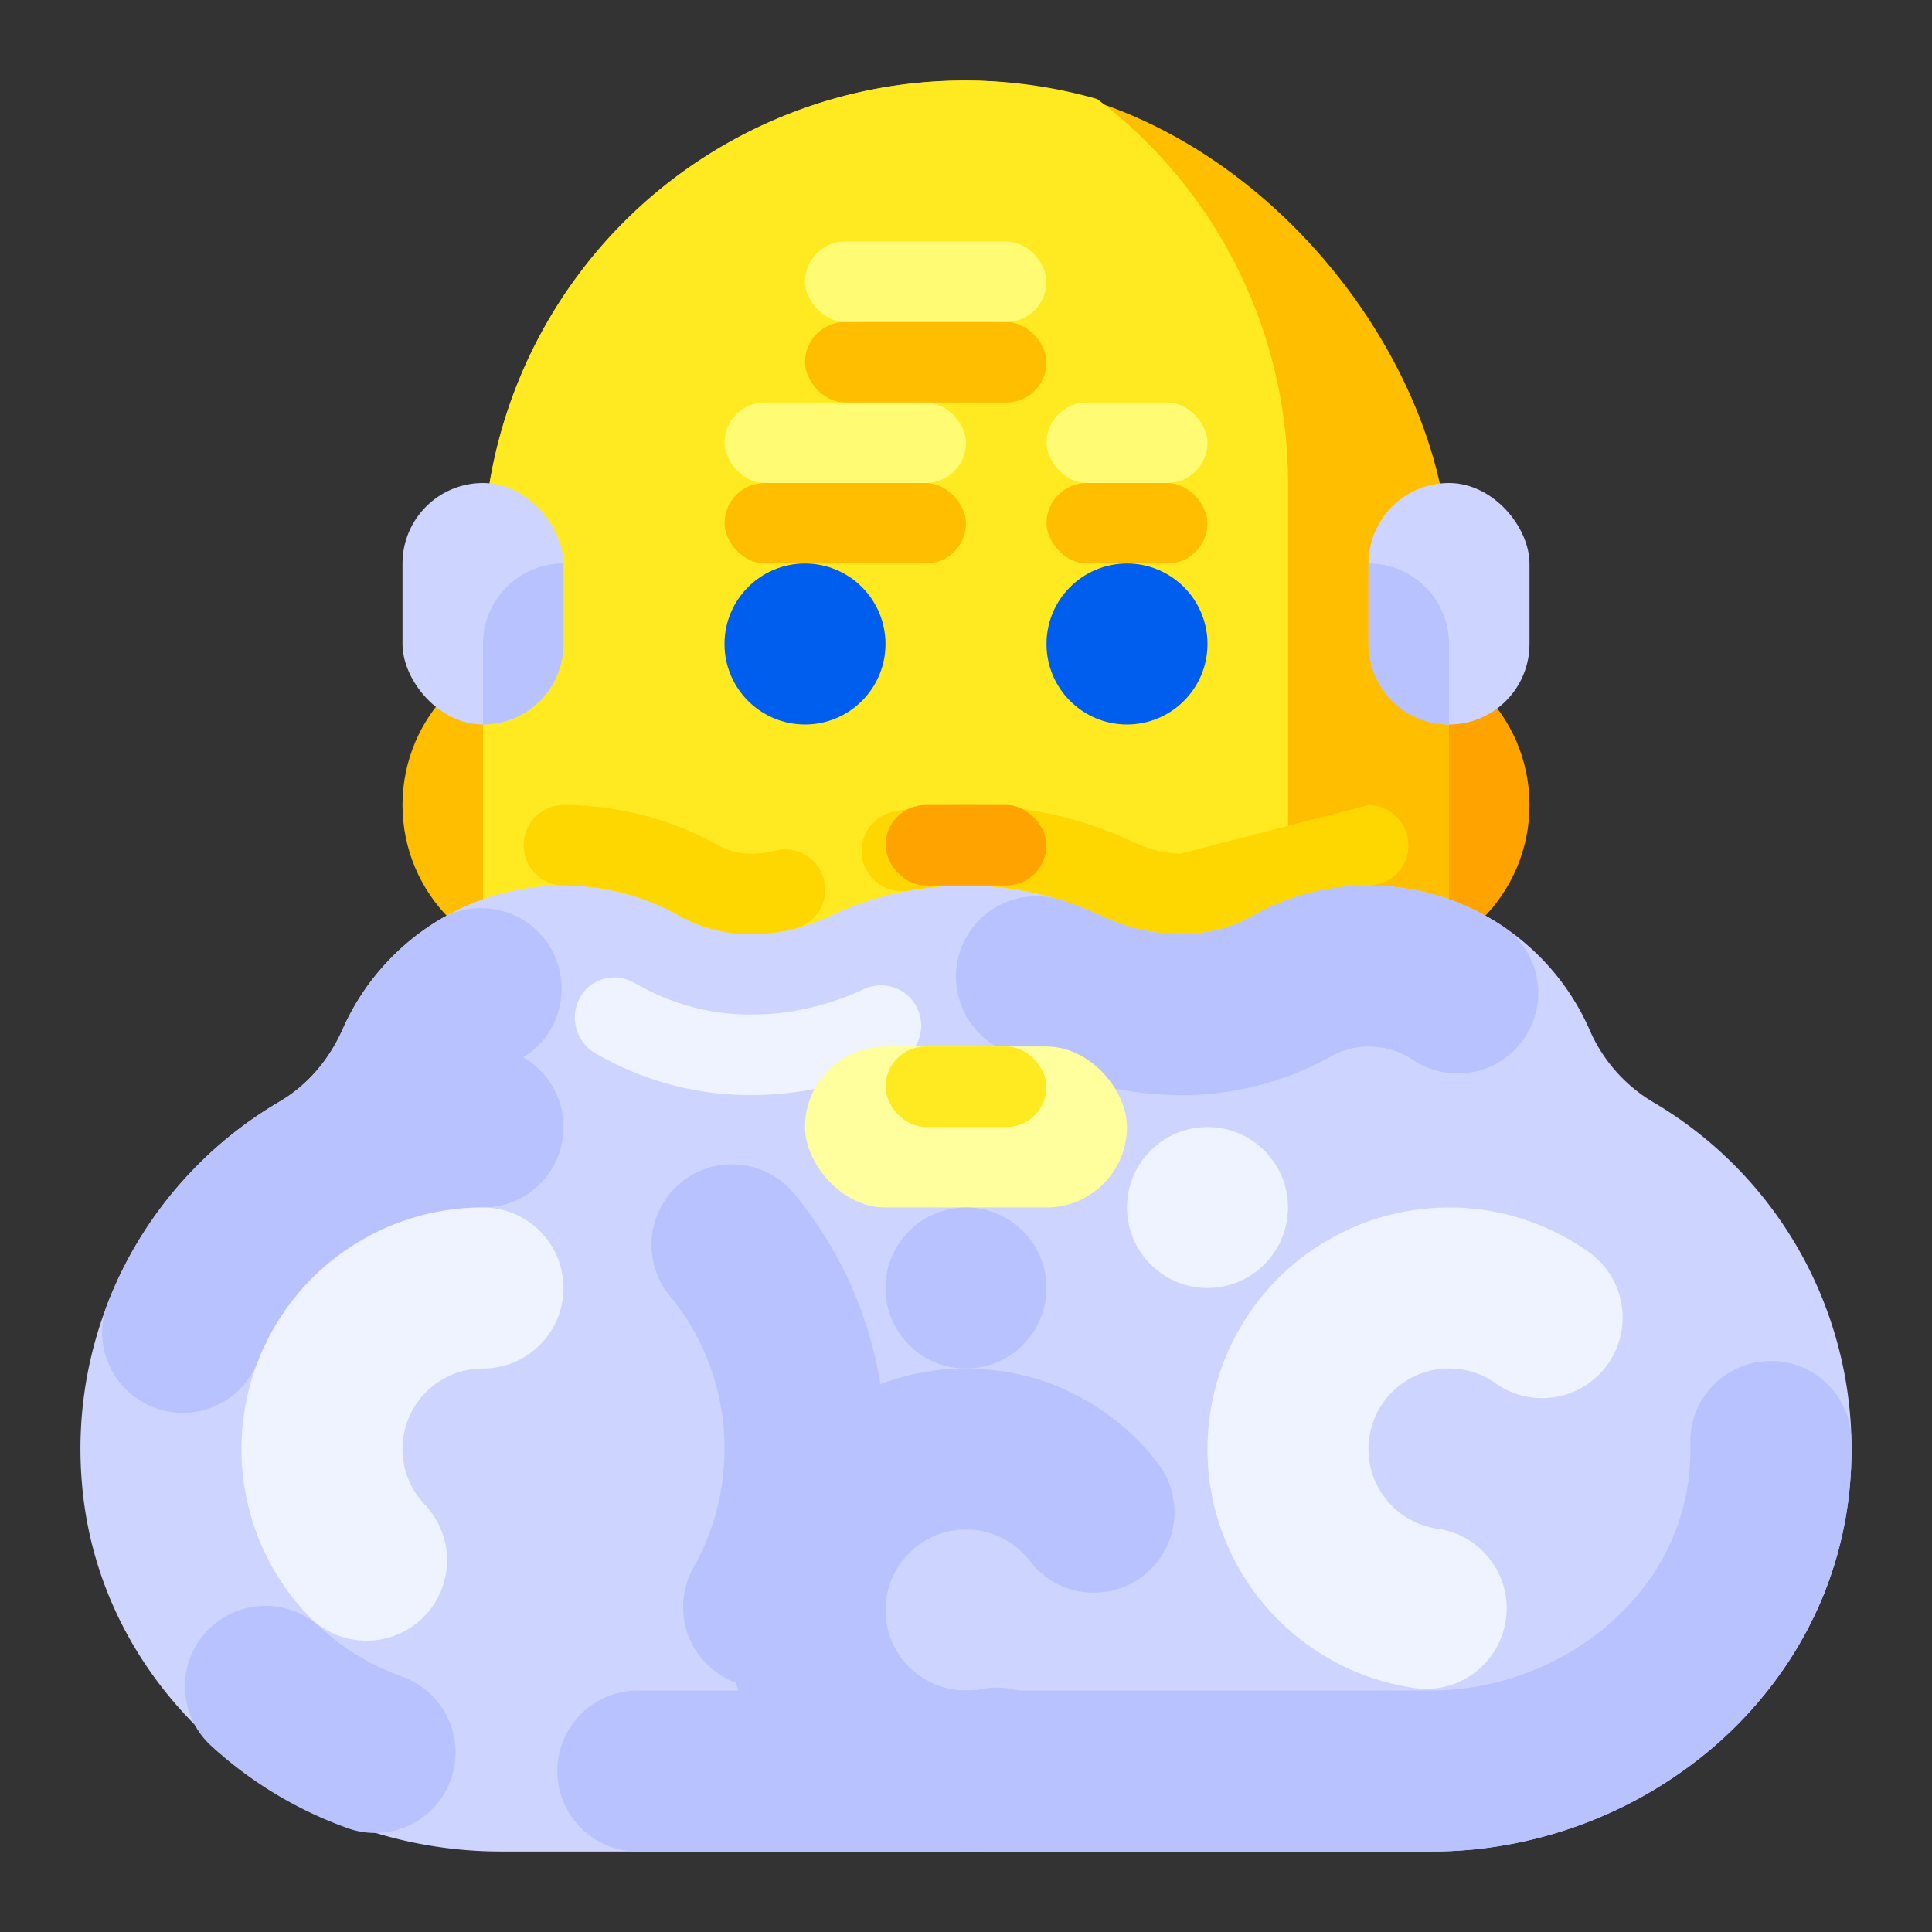 <svg xmlns="http://www.w3.org/2000/svg" viewBox="0 0 512 512"><rect x="0" y="0" width="512" height="512" fill="#333333" stroke="none"/><title>Artboard 131</title><g id="Philosophy"><circle cx="149.333" cy="213.333" r="42.667" style="fill:#ffbe00"/><circle cx="362.667" cy="213.333" r="42.667" style="fill:#ffa300"/><rect x="128" y="21.333" width="256" height="362.667" rx="128" ry="128" style="fill:#ffbe00"/><path d="M128,149.333V256a127.657,127.657,0,0,0,50.581,101.763,127.703,127.703,0,0,0,162.753-123.096V128A127.657,127.657,0,0,0,290.753,26.237,127.703,127.703,0,0,0,128,149.333Z" style="fill:#ffea21"/><rect x="192" y="128" width="64" height="21.333" rx="10.667" ry="10.667" style="fill:#ffbe00"/><rect x="277.333" y="128" width="42.667" height="21.333" rx="10.667" ry="10.667" style="fill:#ffbe00"/><rect x="213.333" y="85.333" width="64" height="21.333" rx="10.667" ry="10.667" style="fill:#ffbe00"/><rect x="192" y="106.667" width="64" height="21.333" rx="10.667" ry="10.667" style="fill:#fffc74"/><rect x="277.333" y="106.667" width="42.667" height="21.333" rx="10.667" ry="10.667" style="fill:#fffc74"/><rect x="213.333" y="64" width="64" height="21.333" rx="10.667" ry="10.667" style="fill:#fffc74"/><path d="M437.766,291.877a41.461,41.461,0,0,1-16.623-19.232,63.997,63.997,0,0,0-58.477-37.978,62.536,62.536,0,0,0-30.825,8.088c-12.267,6.91-27.32,5.905-40.059-.09a84.046,84.046,0,0,0-71.564,0c-12.739,5.996-27.792,7.001-40.059.09a62.536,62.536,0,0,0-30.825-8.088,63.997,63.997,0,0,0-58.477,37.978A41.461,41.461,0,0,1,74.234,291.877,106.616,106.616,0,0,0,21.733,393.359c4.771,55.961,54.859,97.308,111.023,97.308L256,490.667l123.244 0c56.164,0,106.252-41.347,111.023-97.308A106.616,106.616,0,0,0,437.766,291.877Z" style="fill:#ccd4ff"/><path d="M463.67,392.849a21.343,21.343,0,0,0-19.823,13.439c-9.791,24.56-36.357,41.712-64.603,41.712H340.903q-.294,0-.587.008-.293-.008-.587-.008L256,448l-86.937 0a21.333,21.333,0,0,0-.049,42.667L256,490.667h0l83.781 0q.268-.001.535-.008c.178.005.357.007.536.008h38.536l.116-0h.024l.111-0h.012l.117-0.0.028-0.0.116-.001h.017l.11-.001.018-0.0.117-.001.026-0.0.117-.001.017-0.0.109-.001.019-0.0.118-.001.024-0.0.119-.002h.007l.114-.002.025-0.0.116-.002.024-0.0.112-.002.01-0.0.117-.002.027-0.0.114-.002.024-0.0.106-.002.016-0.0.116-.002.028-0.0.116-.003.016-0.0.11-.002.02-0.0.117-.003.024-0.0.119-.003.009-0.0.112-.003.024-.001.115-.003.026-.001.115-.003.004-0.0.118-.003.028-.001.116-.004.019-0.0.108-.004.019-0.0.116-.004.024-.001.117-.004.02-.001.104-.004.023-.001.113-.004.03-.001.115-.004.013-0.0.109-.004.024-.001.114-.005.027-.001.109-.005.017-.001.113-.005.023-.001.116-.005.024-.001.114-.005.006-0.0.118-.006.028-.001.115-.006.018-.001.109-.005.017-.001.116-.006.025-.001.118-.006.012-.001.11-.006.023-.001.114-.006.028-.001.113-.006.015-.001.105-.006.03-.002.113-.007.021-.001.111-.007.012-.001.114-.007.029-.002.111-.007.027-.002.101-.006.02-.001.114-.007.029-.002.114-.007.017-.001.105-.007.024-.002.113-.007.027-.002.116-.008.012-.001.109-.007.025-.002.111-.008.032-.002.102-.007.016-.001.11-.008.033-.002.108-.008.032-.002.091-.007.03-.002.105-.008.038-.003.106-.008.028-.002.095-.007.027-.002.11-.009.031-.002.112-.009.017-.001.1-.008.032-.003.109-.009.029-.002.103-.008.026-.002.103-.009.028-.002.112-.01.026-.002.104-.009.017-.002.113-.01.03-.003.112-.01.02-.002.108-.01.016-.001.114-.011.029-.003.111-.01.024-.002.098-.009.026-.002.109-.01.033-.003.112-.011.008-.001.108-.011.031-.003.109-.011.028-.003.104-.01.016-.002.112-.011.03-.003.11-.011.027-.003.097-.01.023-.002.11-.012.032-.003.108-.011.03-.003.088-.009.033-.004.109-.012.028-.003.111-.012.021-.002.095-.01.034-.004.103-.011.04-.005.093-.011.024-.003.106-.012.032-.004.108-.013.027-.003.096-.011.025-.003.108-.013.034-.004.106-.013.029-.004.093-.011.027-.003.105-.013.04-.005.104-.013.023-.003.094-.012.031-.004.108-.014.03-.004.101-.013.026-.003.101-.013.032-.004.107-.014.032-.004.092-.012.025-.003.103-.014.04-.005.103-.014.031-.004.087-.012.033-.004.103-.014.038-.005.103-.014.032-.004.087-.012.031-.004.105-.014.036-.005.091-.013.042-.006.085-.012.04-.006.1-.014.041-.006.081-.012.041-.006.09-.013.045-.007.095-.014.044-.007.073-.011.047-.007.09-.013.047-.007.098-.015.038-.006.071-.011.048-.007.093-.014.047-.007.081-.012.053-.008.076-.012.043-.007.097-.015.046-.007.074-.012.052-.008.084-.013.041-.007.099-.016.041-.007.076-.012.043-.007.095-.015.043-.007.097-.016.04-.007.075-.012.039-.006.097-.016.045-.007.09-.015.041-.007.081-.013.041-.007.097-.016.044-.007.074-.013.058-.01.075-.013.044-.007.098-.017.038-.007.085-.015.027-.005.1-.017.044-.008.098-.017.035-.006.078-.014.038-.007.099-.018.04-.007.089-.016.049-.009.076-.013.039-.007.099-.018.042-.008.088-.016.037-.007.089-.016.036-.007.102-.019.036-.007.084-.016.039-.007.092-.017.041-.008.095-.018.045-.008.075-.014.034-.007.099-.019.044-.008.096-.018.039-.007.073-.014.044-.008.095-.018.042-.008.09-.017.041-.008.079-.015.044-.009.093-.018.046-.009.077-.015.046-.009.083-.017.045-.009.095-.019.044-.009.066-.013.059-.012.08-.016.046-.009.092-.019.045-.009.07-.014.042-.009.094-.02.048-.01.073-.015.062-.013.065-.014.048-.01.092-.019.047-.01.069-.014.064-.014.07-.015.048-.01.091-.02.048-.01.064-.014.063-.014.072-.015.052-.011.09-.02.043-.009.071-.015.042-.009.094-.021.046-.01.077-.017.06-.013.064-.014.048-.011.09-.02.05-.011.067-.015.069-.016.06-.014.053-.012.088-.02.049-.011.063-.014.061-.014.077-.018.043-.01.095-.022.044-.01.069-.016.041-.009.094-.022.046-.011.084-.02.052-.012.065-.015.046-.011.091-.022.05-.012.065-.016.068-.016.065-.016.047-.011.09-.021.049-.012.068-.016.055-.013.073-.018.051-.012.087-.021.05-.012.058-.014.073-.018.065-.016.05-.013.09-.022.044-.011.065-.016.045-.011.09-.022.05-.013.073-.018.059-.015.067-.017.046-.012.092-.023.046-.012.063-.016.072-.018.062-.016.05-.013.087-.022.054-.014.057-.015.066-.017.07-.018.052-.014.077-.02.06-.016.056-.014.063-.016.075-.02.053-.014.054-.014.084-.022.054-.014.051-.014.086-.023.053-.014.056-.015.08-.021.052-.014.056-.015.086-.023.048-.013.062-.017.072-.02.061-.017.054-.015.073-.02.064-.018.053-.014.07-.019.067-.019.051-.014.072-.02.065-.018.057-.016.051-.014.087-.024.051-.014.059-.017.077-.021.054-.015.053-.015.083-.023.058-.016.049-.014.082-.023.055-.016.055-.016.083-.024.053-.015.053-.015.069-.02.066-.019.053-.015.061-.018.078-.023.048-.014.084-.025.052-.015.061-.018.045-.013.088-.026.046-.014.058-.017.081-.024.055-.016.051-.015.09-.027.045-.013.058-.017.082-.025.055-.017.044-.014.101-.031.033-.01.065-.02.037-.011.1-.031.04-.012.095-.029.044-.014.061-.019.038-.012.1-.031.038-.012.074-.023.064-.02.061-.019.043-.014.09-.028.047-.015.059-.019.079-.025.056-.017.047-.015.089-.028.046-.014.058-.018.056-.018.079-.025.05-.016.079-.025.055-.017.058-.019.054-.017.081-.026.044-.014.069-.022.07-.023.051-.017.061-.02.073-.024.055-.018.053-.017.081-.027.056-.019.048-.016.082-.027.051-.017.055-.018.064-.021.073-.024.043-.014.092-.031.047-.016.056-.019.048-.016.088-.03.044-.015.057-.019.078-.026.057-.019.05-.017.081-.028.052-.018.055-.019.079-.027.058-.02.041-.014.097-.033.037-.013.06-.021.058-.02.076-.026.048-.017.086-.03.047-.016.058-.02.069-.024.062-.022.051-.018.068-.024.067-.024.051-.018.052-.018.087-.031.043-.015.056-.02.08-.028.056-.02.043-.015.089-.032.046-.016.056-.02.079-.028.055-.02.051-.019.073-.027.059-.021.053-.019.055-.02.081-.03.042-.015.087-.032.046-.017.058-.021.051-.019.08-.03.049-.018.073-.027.06-.022.053-.02.055-.02.076-.028.052-.019.052-.019.082-.03.05-.019.059-.022.069-.026.057-.022.051-.019.084-.032.048-.018.052-.02.072-.027.062-.024.047-.018.072-.028.062-.024.051-.019.074-.028.056-.021.06-.023.038-.015.093-.036.043-.017.055-.021.08-.031.055-.021.045-.017.085-.033.049-.019.053-.021.075-.029.06-.023.045-.018.078-.031.051-.02.058-.023.053-.021.074-.029.052-.021.065-.026.067-.027.049-.019.064-.026.064-.026.056-.022.049-.02.081-.032.053-.021.047-.019.092-.037.035-.014.061-.025.077-.031.052-.021.046-.019.081-.033.05-.021.052-.021.062-.025.071-.029.049-.02.059-.024.072-.03.049-.02.061-.025.071-.029.045-.019.065-.027.068-.028.053-.022.052-.021.076-.032.052-.022.051-.021.077-.033.055-.023.05-.021.07-.03.057-.024.05-.021.082-.035.047-.02.052-.022.075-.032.054-.023.05-.021.063-.027.069-.029.046-.02.073-.032.056-.024.055-.024.045-.02.087-.038.042-.018.054-.024.078-.034.053-.023.043-.019.085-.037.047-.021.05-.022.081-.035.05-.022.049-.022.072-.032.056-.025.053-.024.054-.024.076-.034.044-.02.073-.032.056-.025.057-.025.038-.017.092-.041.041-.019.073-.033.056-.025.056-.025.049-.022.074-.034.049-.022.054-.024.077-.035.05-.023.05-.023.079-.036.046-.021.055-.025.052-.024.077-.035.042-.019.078-.036.051-.023.054-.025.051-.023.077-.036.045-.021.058-.027.073-.034.05-.023.046-.021.085-.04.04-.019.055-.026.057-.027.073-.034.039-.019.085-.04.046-.022.054-.025.075-.036.051-.024.047-.022.07-.033.057-.027.049-.023.069-.033.053-.025.06-.028.043-.021.079-.038.051-.025.054-.026.067-.032.054-.026.047-.022.082-.04.043-.021.056-.027.072-.035.049-.024.052-.025.073-.036.055-.027.042-.021.08-.039.047-.023.052-.026.064-.031.062-.03.048-.023.068-.034.06-.029.048-.024.055-.027.068-.034.054-.027.042-.021.082-.041.046-.023.057-.029.065-.033.053-.027.051-.026.077-.039.044-.022.058-.029.051-.026.069-.035.045-.023.072-.037.053-.027.051-.026.064-.032.06-.03.05-.026.054-.027.071-.037.043-.022.072-.037.054-.028.053-.027.046-.024.076-.039.05-.026.047-.024.079-.041.048-.025.046-.024.075-.039.05-.026.048-.025.076-.04.048-.025.05-.027.063-.033.061-.032.045-.024.074-.039.046-.024.059-.031.04-.021.08-.042.044-.024.065-.034.052-.028.063-.034.041-.022.082-.044.042-.022.056-.03.063-.034.058-.031.042-.023.081-.043.04-.022.063-.034.044-.024.072-.039.043-.023.081-.044.039-.021.056-.031.041-.022.081-.045.04-.022.067-.037.055-.03.056-.031.042-.023.08-.044.043-.024.058-.032.057-.032.058-.032.043-.024.079-.044.043-.024.055-.031.057-.032.064-.036.043-.024.079-.044.041-.023.06-.034.033-.019.085-.048.038-.021.083-.047.032-.018.069-.039.034-.02.084-.048.035-.02.08-.045.03-.017.073-.042.036-.02.083-.048.036-.021.07-.04.034-.019.079-.046.033-.019.09-.052.023-.013.077-.044.027-.015.088-.051.029-.017.09-.052.025-.014.075-.044.028-.016.088-.052.031-.018.09-.053.017-.01.081-.047.026-.015.092-.054.022-.013.09-.053.009-.006.096-.057.022-.013.093-.055.021-.013.086-.051.014-.008.093-.055.027-.016.091-.054.02-.012.081-.049.023-.014.09-.054.025-.015.093-.056.017-.01.082-.049.024-.014.09-.055.027-.016.086-.052.019-.011.08-.049.034-.021.085-.052.028-.017.076-.047.021-.013.091-.056.024-.015.091-.056.024-.015.079-.049.02-.013.092-.057.023-.014.094-.058.012-.008.087-.054.02-.012.092-.057.023-.015.09-.056.015-.01.085-.053.025-.015.088-.055.027-.017.085-.054.009-.005.093-.059.024-.015.091-.057.021-.013.079-.05.022-.014.091-.058.021-.014.095-.061.009-.006.092-.058.014-.009.093-.059.023-.014.093-.06.011-.007.085-.055.023-.015.092-.059.019-.012.087-.057.013-.008.091-.059.02-.013.093-.06.018-.012.092-.06.006-.004.097-.063.018-.012.097-.063.006-.004.095-.062.011-.007.094-.062.021-.014.093-.061.013-.008.088-.058.016-.01.094-.062.018-.012c.065-.043.129-.085.193-.128l.017-.011.097-.065.008-.006.1-.067.002-.002.098-.066.014-.01.096-.064.011-.007.095-.064.005-.003.099-.067.012-.008.2-.135.01-.007.099-.068.007-.005c.069-.047.138-.094.206-.14l.003-.002.101-.069.009-.006c.066-.045.134-.092.2-.138l.011-.007.1-.069.001-.001.206-.143.007-.005c.103-.071.207-.144.309-.215l.006-.004c.103-.072.208-.146.311-.218l0-0c.175-.123.347-.244.52-.368l.004-.003a106.96,106.96,0,0,0,37.578-47.277,21.346,21.346,0,0,0-19.81-29.239Z" style="fill:#b8c2ff"/><path d="M162.731,259.025a10.327,10.327,0,0,0-9.284,5.821,11.018,11.018,0,0,0,4.735,14.534l1.032.542a81.34,81.34,0,0,0,39.932,10.295,92.807,92.807,0,0,0,38.9-8.793,10.667,10.667,0,0,0-8.989-19.347,73.264,73.264,0,0,1-18.459,5.81l-0.0 0c-.137.024-.276.047-.413.07l-.001 0-.057.009-.003 0-.055.009-.004.001-.057.009-.002 0-.053.009-.008.001-.051.008-.009.001-.051.008-.008.001-.052.008-.007.001-.048.008-.013.002-.046.007-.014.002-.048.008-.008.001-.055.008-.003 0-.055.009-.005.001-.053.008-.007.001-.052.008-.007.001-.054.008-.004.001-.054.008-.006.001-.052.008-.01.001-.047.007-.012.002-.05.008-.007.001-.049.007-.013.002-.045.007-.016.002-.042.006-.016.002-.046.007-.013.002-.045.007-.014.002-.046.007-.014.002-.045.006-.014.002-.049.007-.007.001-.05.007-.013.002-.047.007-.012.002-.047.007-.011.002-.05.007-.007.001-.05.007-.012.002-.045.006-.017.002-.041.006-.018.002-.046.006-.009.001-.048.007-.015.002-.046.006-.012.002-.045.006-.016.002-.044.006-.014.002-.043.006-.018.002-.042.005-.017.002-.041.005-.018.002-.044.006-.012.002-.046.006-.015.002-.045.006-.014.002-.045.006-.014.002-.047.006-.01.001-.047.006-.017.002-.043.005-.018.002-.04.005-.017.002-.045.006-.006.001-.052.006-.01.001-.051.006-.007.001-.05.006-.013.001-.049.006h-0l-.057.007-.011.001-.048.006-.015.002-.043.005-.016.002-.104.012-.005 0-.055.006-.004 0-.054.006-.013.001-.107.012-.006.001-.053.006-.011.001-.047.005-.014.002-.224.024-.004 0q-.348.036-.696.069l-.011.001-.109.01-.01.001-.108.01-.011.001-.11.01-.008.001-.048.004-.011.001-.039.003-.022.002-.052.005-.004 0-.049.004-.011.001-.052.004-.006 0-.046.004-.016.001-.047.004-.01.001-.043.004-.018.001-.046.004-.011.001-.043.003-.019.001-.043.004-.014.001-.044.004-.017.001-.043.003-.015.001-.041.003-.021.001-.037.003-.021.002-.037.003-.023.002-.036.003-.023.002-.034.003-.028.002-.032.002-.025.002-.034.002-.028.002-.032.002-.025.002-.033.002-.03.002-.029.002-.028.002-.034.002-.026.002-.034.002-.025.002-.033.002-.029.002-.031.002-.026.002-.035.002-.026.002-.032.002-.026.002-.034.002-.027.002-.031.002-.027.002-.032.002-.03.002-.029.002-.028.002-.032.002-.03.002-.03.002-.026.001-.035.002-.026.001-.033.002-.025.001-.034.002-.028.001-.031.002-.026.001-.032.002-.03.002-.03.002-.027.001-.033.002-.03.001-.028.001-.029.001-.03.001-.032.002-.027.001-.03.001-.03.001-.031.001-.028.001-.03.001-.03.001-.031.001-.028.001-.03.001-.03.001-.031.001-.029.001-.028.001-.032.001-.029.001-.03.001-.026.001-.034.001-.026.001-.033.001-.025.001-.034.001-.028.001-.031.001-.027.001-.033.001-.027.001-.033.001-.024.001-.034.001-.028.001-.031.001-.027.001-.032.001-.028.001-.032.001-.024.001-.034.001-.029.001-.029.001-.03.001-.029.001-.031.001-.028.001-.027.001-.033.001-.028.001-.031.001-.027.001-.033.001-.026.001-.033.001-.024 0-.035.001-.027.001-.031.001-.028.001-.031.001-.03.001-.028.001-.028.001-.031.001-.032.001-.026 0-.031.001-.028 0-.033.001-.026 0-.03 0-.029.001-.032 0-.027 0-.031 0-.028 0-.032 0-.028 0-.028 0-.031 0-.031 0-.028 0-.028 0-.031 0-.031 0-.028 0-.028 0-.031 0-.027 0-.032 0-.028 0-.031 0-.03 0-.03 0-.025 0-.034 0-.027 0-.031 0-.037 0h-.021l-.034 0-.026 0h-.023l-.036 0-.093 0h-.083a59.98,59.98,0,0,1-29.448-7.542l-.074-.041-.001-0q-.626-.35-1.26-.678l-.008-.004-.059-.03-.021-.011-.043-.022-.034-.018-.023-.012q-.288-.147-.578-.29l-.003-.002q-.347-.171-.698-.335a10.38,10.38,0,0,0-4.165-.876Z" style="fill:#eff2ff"/><path d="M312.861,226.224a28.529,28.529,0,0,1-11.994-2.862A104.579,104.579,0,0,0,256,213.333a105.807,105.807,0,0,0-18.79,1.681,10.667,10.667,0,1,0,3.799,20.992l.039-.007.015-.003.119-.021.018-.003.195-.035.025-.004.119-.021.013-.002.058-.01.04-.007.085-.014.043-.007.052-.009.06-.01.066-.011.045-.007.05-.008.077-.013.049-.008.051-.008.071-.012.052-.009.049-.008.081-.013.041-.007.056-.009.044-.007.083-.013.041-.007.063-.01.055-.009.067-.011.039-.006.088-.014.031-.005.071-.011.033-.005.088-.014.037-.006.073-.011.036-.005.081-.012.036-.006.091-.014.026-.004.076-.011.032-.005.092-.014.029-.004.083-.012.021-.003.095-.014.028-.004.097-.014.018-.002.088-.012.023-.003.097-.013.025-.004.089-.012.016-.002.096-.013.03-.004.099-.013.011-.001.094-.013.021-.003.1-.013.02-.003.096-.013.011-.001.103-.013.02-.003.105-.013.005-.001.102-.013.015-.002.103-.013.019-.002.102-.013.003-0.0.106-.013.018-.002.107-.013.002-0.0.106-.013.014-.002.107-.013.011-.001c.073-.009.147-.017.22-.025l.011-.001c.074-.008.148-.017.223-.025l.007-.001.11-.012.009-.001c.074-.008.147-.016.221-.024l.014-.001.218-.023.013-.001.108-.011.009-.001.109-.011.003-0.0.11-.011.012-.001c.075-.007.15-.015.224-.022l.006-.001.111-.011.009-.001c.073-.007.147-.014.221-.021l.016-.001c.073-.007.145-.013.217-.02l.015-.001.108-.01.01-.001.224-.02.009-.001c.076-.007.151-.013.227-.019l.006-0.0.113-.009.007-0c.075-.006.15-.012.225-.018l.011-.001c.074-.006.149-.012.224-.017l.009-.001.112-.008.007-0.0.113-.008.001-0.0.113-.008.01-.001c.075-.005.15-.011.225-.016l.009-0.0.111-.008.011-.001.11-.007.001-0.0.111-.007.013-.001c.074-.005.148-.009.222-.014l.012-.001.11-.007.01-.001.11-.007.002-0.0.112-.007.013-.001c.075-.004.147-.008.222-.013l.013-.001.109-.006.011-0.0.107-.006.006-0.0.108-.006.019-.001c.073-.004.146-.007.218-.011l.015-.001.109-.005.011-0.0.104-.005.01-0.0.108-.005.016-.001c.073-.003.148-.006.221-.009l.013-0.0.108-.004.016-.001.102-.004.009-0.0.108-.004.018-.001c.072-.003.143-.005.215-.007l.022-.001.104-.003.016-0.0.1-.003.012-0.0.107-.003.02-0c.073-.002.146-.004.218-.006l.016-0.0.108-.003.013-0.0.1-.002.015-0.0.103-.002.025-.001c.071-.001.142-.003.213-.004l.022-0.0.105-.002.016-0.0.096-.002.018-0.0.104-.002.021-0.0.213-.003.024-0.0.101-.001.024-0.0.089-.001.021-0.0.102-.001.026-0.0.104-.001h.004l.102-.001.027-0.0.102-0.0.02-0.0.091-0h.023l.103-0.0.023-0H256a83.735,83.735,0,0,1,35.782,7.998,49.915,49.915,0,0,0,21.079,4.893,38.391,38.391,0,0,0,18.98-4.803,62.534,62.534,0,0,1,30.825-8.088,10.667,10.667,0,0,0,0-21.333h0m-213.333,0a10.667,10.667,0,0,0,0,21.333,62.535,62.535,0,0,1,30.825,8.088,38.386,38.386,0,0,0,18.98,4.803l.088-0h.031l.057-0.0.037-0.0.05-0.0.039-0.0.049-0.0.038-0.0.049-0.0.04-0.0.047-.001.04-0.0.047-.001.042-0.0.046-.001.041-.001.047-.001.042-.001.045-.001.043-.001.043-.001.045-.001.042-.001.044-.001.077-.002.049-.001.047-.001.047-.001.039-.001.047-.001.041-.001.046-.002.041-.001.047-.002.04-.001.05-.002.036-.001.052-.002.036-.001.051-.002.033-.001.055-.002.028-.001.06-.003.021-.001.066-.003.013-.001q.203-.01.406-.021l.005-0.0.076-.004.01-.001.076-.005.009-0.0.073-.005.013-.001.072-.005.014-.001.072-.005.012-.001.076-.005.003-0a48.251,48.251,0,0,0,8.584-1.385,10.667,10.667,0,0,0-5.271-20.672,25.924,25.924,0,0,1-6.345.828,17.126,17.126,0,0,1-8.51-2.057,84.311,84.311,0,0,0-41.296-10.834Z" style="fill:gold"/><path d="M127.484,240.662a21.235,21.235,0,0,0-10.863,2.988,64.301,64.301,0,0,0-15.252,12.654l-.004.004-.044.05-.003.003-.042.048-.007.008-.041.046-.005.006-.043.049-.003.003q-.162.185-.322.371l-.001.002-.04.046-.008.01-.038.045-.009.01-.037.043-.011.013-.036.042-.012.014-.033.039-.016.019-.031.037-.017.02-.029.034-.02.024-.028.033-.016.019-.031.037-.01.011c-.042.05-.084.1-.126.149l-.002.003-.032.038-.017.021-.026.031-.022.026-.024.029-.024.028-.025.03-.021.025-.027.033-.02.024-.027.032-.02.024-.026.032-.02.024-.028.034-.016.019-.031.038-.013.016-.033.04-.015.019-.03.036-.03.036-.044.054-.018.022-.025.031-.023.028-.021.026-.026.032-.022.027-.024.03-.023.028-.023.029-.023.029-.024.029-.021.026-.028.035-.019.024-.028.035-.018.022-.029.036-.019.023-.032.04-.013.017-.038.048-.008.01-.093.117-.01.013-.038.048-.007.009-.038.048-.014.018-.032.04-.016.02-.03.038-.016.021-.031.039-.015.019-.03.038-.017.022-.029.038-.016.021-.03.038-.016.02-.033.042-.013.016-.038.049-.007.009-.093.12-.002.002-.044.058-.005.007-.04.052-.011.014-.035.045-.012.015-.033.043-.015.02-.031.041-.013.017-.033.043-.013.017-.034.045-.011.014-.035.046-.011.014-.041.054-.002.003c-.092.123-.183.245-.275.368l-.001.001-.042.057-.008.01-.039.053-.004.006-.041.056-.004.006-.042.057-.003.004-.04.055-.006.008-.043.058-.001.001q-.157.215-.312.432l-.007.009-.038.054-.004.006-.04.056-.005.006-.041.058-.002.003-.041.057-.004.006q-.177.25-.351.5l-0.0 0-.087.126-0.0 0-.042.062-.002.003-.042.06-.002.002c-.174.253-.346.506-.516.762l-.001.001q-.255.383-.505.769l-.002.003q-1.001,1.549-1.915,3.159l-0.0 0q-.457.805-.89,1.623l-.001.002q-.216.408-.427.819l-.003.005-.032.063-.003.006-.031.061-.005.009-.032.063-.002.003-.032.064-.003.006c-.069.137-.138.274-.206.412l-.002.004-.032.064-.003.006-.029.059-.007.015-.028.056-.005.01-.029.06-.004.008-.03.061-.004.008-.029.059-.005.011-.031.064-.001.002c-.056.116-.112.231-.168.348l-.001.002-.031.065-.005.01-.027.057-.008.016-.026.054-.006.013-.026.054-.008.018-.024.05-.009.018-.023.05-.009.02-.026.055-.005.011-.029.062-.004.007c-.032.07-.065.139-.097.209l-.002.004-.029.062-.01.021-.022.047-.011.024-.019.042-.013.028-.019.042-.012.027-.018.04-.013.028-.019.042-.012.027-.018.039-.013.029-.019.042-.012.026-.019.042-.012.026-.02.044-.011.025-.03.068h0l-.039.086-.002.003-.037.083-.003.007-.036.081-.004.009-.036.079-.005.011-.035.077-.006.012-.035.077-.005.012-.036.077-.005.011-.036.078-.004.01-.037.079-.004.008-.038.081-.002.004-.04.085-0.0 0-.04.084-.002.004-.039.081-.004.007-.038.079-.005.01-.037.076-.006.013-.036.076-.006.012-.036.074-.008.016-.036.073-.007.014-.036.073-.008.016-.036.073-.006.012-.037.075-.006.013-.038.076-.003.007-.037.075-.005.011-.038.076-.006.011-.036.071-.01.019-.035.069-.009.019-.035.068-.01.02-.035.068-.009.018-.035.068-.011.021-.035.067-.01.019-.036.069-.009.017-.037.071-.006.012-.036.069-.011.02-.032.061-.012.022-.033.062-.01.02-.036.067-.01.019-.035.066-.012.022-.034.064-.012.022-.035.064-.012.023-.035.064-.012.022-.035.063-.013.024-.034.061-.014.025-.032.058-.015.027-.031.055-.016.029-.029.052-.019.034-.028.05-.017.031-.03.053-.015.027-.034.06-.015.026-.033.057-.017.029-.032.056-.018.031-.03.052-.019.034-.031.053-.018.031-.031.054-.018.031-.027.047-.023.039-.023.039-.027.046-.023.04-.025.042-.024.041-.025.043-.024.041-.025.043-.023.039-.025.043-.026.044-.02.034-.03.049-.022.037-.029.049-.021.035-.026.043-.025.041-.027.044-.024.04-.021.034-.031.051-.019.031-.034.055-.015.024-.038.061-.015.024-.036.057-.016.025-.038.061-.014.023-.039.062-.013.02-.04.063-.013.021-.025.04-.015.024-.039.061-.006.009-.047.074-.008.012-.047.073-.005.008-.048.074-.009.014-.046.071-.008.012-.046.07-.009.014-.047.071-.008.012-.047.07-.008.013-.052.078-.002.003q-.125.188-.253.375l-.002.003-.055.08-.002.003-.054.079-.003.004a41.497,41.497,0,0,1-5.51,6.505l-.004.004-.069.066-.002.002-.069.065-.004.004q-.236.223-.474.441l-.007.006-.064.059-.014.013-.059.053-.013.012-.059.053-.017.015-.055.049-.019.017-.052.046-.023.021-.048.042-.025.022-.045.04-.029.025-.033.029-.04.035-.033.029-.042.036-.032.028-.032.028-.042.036-.033.029-.039.034-.032.027-.042.036-.032.028-.04.035-.032.027-.043.037-.032.027-.038.032-.038.032-.032.027-.044.037-.025.021-.05.042-.025.021-.051.042-.022.019-.053.044-.021.017-.055.045-.019.015-.057.046-.019.015-.057.047-.016.013-.057.046-.016.013-.059.048-.01.008-.063.05-.012.009-.064.051-.012.009-.064.051-.012.009-.065.051-.011.008-.066.051-.011.008-.065.051-.011.009-.066.051-.009.007-.069.054-.005.004-.073.056-.002.001q-1.346,1.031-2.792,1.94A21.333,21.333,0,0,0,97.948,327.388a84.224,84.224,0,0,0,31.883-37.381,21.684,21.684,0,0,1,8.617-9.696,21.336,21.336,0,0,0-10.964-39.649Zm341.836,119.996c-.166,0-.333.002-.5.006a21.333,21.333,0,0,0-20.837,21.818,67.226,67.226,0,0,1-.228,7.253,60.087,60.087,0,0,1-18.36,37.99,21.333,21.333,0,0,0,29.833,30.503q3.848-3.763,7.306-7.885l.003-.004q.135-.161.269-.322l.001-.001.042-.05.005-.006.037-.044.013-.015.036-.044.007-.008.04-.049.005-.006q.177-.215.354-.43l.004-.005.04-.049.005-.007.038-.047.008-.01.04-.049.002-.002.042-.051.007-.009q.198-.243.395-.488l.001-.001.04-.05.009-.011.039-.049.001-.002c.086-.107.172-.215.257-.322l.009-.011.027-.034.02-.025.028-.035.016-.02.032-.04.012-.015.035-.044.011-.013.032-.041.015-.019.032-.04.01-.012.036-.046.004-.005c.055-.069.108-.137.162-.206l.011-.014.034-.043.011-.014.029-.037.019-.025.026-.033.018-.023.028-.036.017-.022.029-.037.015-.019.03-.038.018-.023.027-.035.016-.02.03-.038.011-.014c.04-.051.079-.101.118-.153l.002-.003.035-.046.009-.012.036-.047.007-.01.033-.043.013-.017.034-.044.009-.012.034-.044.013-.017.03-.039.019-.024.024-.031.021-.027.026-.034.016-.021.028-.036.023-.03.038-.05.028-.037.021-.027.022-.028.025-.033.022-.029.021-.027.024-.031.021-.028.024-.032.021-.028.023-.03.022-.029.025-.033.019-.026.027-.036.017-.022.029-.038.017-.023.024-.033.031-.042.033-.044.011-.015.034-.045.015-.021.029-.038.018-.023.027-.036.019-.026.028-.037.014-.019.031-.042.016-.021.029-.039.016-.022.025-.033.022-.029.027-.036.015-.021.031-.042.014-.02.043-.059.013-.017.031-.042.017-.022.029-.04.014-.02.028-.038.019-.026.024-.033.022-.03.019-.026.025-.035.022-.03.02-.027.025-.034.019-.026.029-.04.014-.019.039-.054.005-.006.09-.123.008-.012.035-.048.014-.019.029-.04.019-.026.025-.035.017-.024.027-.037.018-.025.027-.038.015-.021.027-.038.019-.026.023-.032.02-.028.021-.029.024-.033.006-.009.103-.144.018-.026.02-.028.023-.032.019-.026.027-.037.017-.023.024-.034.021-.03.022-.031.021-.03.021-.029.022-.031.022-.031.021-.03.019-.027.025-.035.013-.018.04-.057.031-.044.013-.019.029-.041.021-.029.021-.029.025-.036.018-.025.023-.033.019-.028.025-.035.016-.023.026-.037.016-.023.027-.038.018-.026.021-.031.022-.032.022-.032.012-.017.1-.145.011-.016.03-.043.011-.016.031-.045.011-.015.032-.046.008-.012.03-.044.014-.02.028-.041.012-.018.029-.043.013-.018.029-.042.011-.015.032-.047.001-.002c.052-.075.102-.149.153-.225l.006-.009.034-.05.007-.01.033-.049.007-.01.033-.048.009-.014.029-.044.012-.017.031-.047.006-.009.033-.05.008-.012.033-.049.005-.007.035-.052.002-.002c.049-.073.1-.149.149-.222l.01-.014.031-.046.009-.013.03-.046.011-.017.028-.042.013-.019.027-.041.014-.021.029-.043.006-.009q.115-.173.229-.347l.001-.002.034-.052.007-.01.033-.05.006-.009.034-.052.005-.007.035-.054.004-.005.035-.053.006-.009.034-.053.001-.001q.134-.206.267-.412l.003-.005.036-.057.001-.002.037-.058.002-.003.037-.057.002-.003.037-.058 0-.001c.076-.118.151-.237.226-.355l.002-.003.035-.055.004-.006.031-.049.01-.016.031-.049.005-.009.033-.052.006-.009c.099-.157.196-.312.295-.47l.004-.007.034-.055.003-.005.032-.052.008-.013.031-.051.004-.006.035-.056.001-.002c.075-.12.147-.238.221-.359l.001-.002.036-.058.001-.002.036-.058.001-.002.036-.059.001-.001.033-.055.007-.012c.095-.156.191-.314.285-.471l.006-.01.033-.055.003-.004.034-.057.002-.004a100.832,100.832,0,0,0,13.908-41.282l0-.002.008-.072 0-.003.007-.07 0-.006.007-.071 0-0.0.008-.073 0-.003c.015-.147.03-.292.045-.439l0-.006.007-.066.001-.01.006-.063.001-.014.006-.059.002-.021.005-.051.003-.03.005-.049.002-.026.005-.051.002-.025.005-.055.001-.009c.007-.07.014-.143.02-.213l0-.003.006-.064.001-.012.005-.052.003-.03.004-.045.003-.031.004-.048.003-.029.004-.049.003-.029.004-.046.003-.035.004-.042.003-.039.003-.038.004-.052.002-.026.007-.079h0l.009-.11.004-.044.006-.065.004-.053.005-.062.008-.104.003-.036.006-.075.002-.027q.358-4.476.352-8.878l-0-.031v-.069l-0-.05-0-.064-0-.089-0-.045-0-.073-0-.035c-0-.078-.001-.156-.001-.233v-.003c-.004-.594-.013-1.184-.027-1.776a21.332,21.332,0,0,0-21.316-20.777ZM362.667,234.667a62.534,62.534,0,0,0-30.825,8.088,38.391,38.391,0,0,1-18.98,4.803,49.915,49.915,0,0,1-21.079-4.893h0l-.074-.035-.022-.01-.053-.025-.025-.012-.057-.027-.015-.007-.076-.035-.01-.004-.068-.032-.014-.006-.065-.03-.013-.006-.154-.071-.011-.005-.067-.031-.012-.006-.068-.031-.01-.005-.158-.072-.005-.002-.075-.034-.006-.003q-.119-.054-.238-.108l-.01-.004-.071-.032-.008-.003q-.121-.054-.242-.108l-0-0q-2.86-1.273-5.828-2.339l-.003-.001-.08-.028-.005-.002L284.158,239.52l-.001-0-.163-.058-.015-.005-.065-.023-.019-.007-.063-.022-.017-.006-.075-.026-.026-.009-.051-.018-.033-.011-.044-.015-.034-.012-.051-.018-.049-.017-.048-.017-.037-.013-.037-.013-.044-.015-.025-.009q-.125-.043-.25-.085l-.004-.001q-.988-.336-1.985-.647a21.333,21.333,0,0,0-12.695,40.734,41.736,41.736,0,0,1,5.286,2.063,92.88,92.88,0,0,0,39.249,8.956,81.435,81.435,0,0,0,39.922-10.296,19.905,19.905,0,0,1,9.884-2.595h0a21.147,21.147,0,0,1,11.79,3.549A21.333,21.333,0,0,0,398.167,245.411q-2.236-1.494-4.598-2.8l-.006-.003-.123-.068-.002-.001-.116-.064-.01-.005-.117-.063-.009-.005-.05-.027-.013-.007-.04-.021-.025-.014-.043-.023-.018-.01-.045-.024-.019-.01-.044-.024-.019-.01-.04-.021-.024-.013-.043-.023-.018-.01-.043-.023-.021-.011-.039-.021-.024-.013-.035-.019-.03-.016-.037-.019-.025-.013-.038-.02-.027-.014-.035-.019-.028-.014-.035-.018-.029-.015-.036-.019-.026-.014-.038-.02-.026-.014-.034-.017-.03-.016-.028-.015-.038-.02-.023-.012-.04-.021-.027-.014-.037-.019-.027-.014-.036-.018-.028-.014-.037-.019-.028-.014-.035-.018-.03-.015-.035-.018-.025-.013-.039-.02-.022-.011-.043-.022-.02-.01-.041-.021-.028-.014-.036-.018-.028-.014-.036-.018-.028-.014-.037-.019-.029-.014-.033-.017-.031-.016-.035-.018-.025-.013-.04-.02-.022-.011-.044-.022-.018-.009-.044-.022-.023-.011-.043-.021-.021-.01-.042-.021-.024-.012-.043-.021-.021-.01-.041-.02-.027-.013-.04-.019-.022-.011-.042-.021-.022-.011-.043-.021-.022-.011-.041-.02-.025-.012-.041-.02-.021-.01-.042-.02-.023-.011-.043-.021-.022-.01-.04-.019-.026-.013-.042-.02-.019-.009-.047-.022-.017-.008-.05-.024-.014-.006-.049-.023-.02-.009-.047-.022-.017-.008-.049-.023-.016-.008-.049-.023-.017-.008-.045-.021-.023-.011-.045-.021-.017-.008-.048-.022-.016-.007-.051-.023-.015-.007-.048-.022-.02-.009-.047-.021-.018-.008-.046-.021-.02-.009-.046-.021-.02-.009-.044-.02-.023-.011-.044-.02-.019-.009-.048-.022-.016-.007-.052-.023-.014-.006-.049-.022-.018-.008-.049-.022-.016-.007-.049-.022-.017-.008-.049-.022-.016-.007-.048-.021-.019-.009-.047-.021-.018-.008-.049-.022-.015-.007-.054-.024-.011-.005-.052-.023-.016-.007-.052-.022-.014-.006-.053-.023-.013-.006-.052-.022-.016-.007-.047-.02-.02-.009-.05-.022-.013-.006-.055-.024-.011-.005-.057-.025-.009-.004-.056-.024-.012-.005-.055-.023-.012-.005-.054-.023-.012-.005-.056-.024-.01-.004-.055-.023-.013-.006-.056-.024-.01-.004-.06-.025-.006-.002-.06-.025-.007-.003-.057-.024-.01-.004-.058-.024-.009-.004-.058-.024-.008-.004-.058-.024-.01-.004-.055-.023-.012-.005-.058-.024-.008-.003-.063-.026-.002-.001-.064-.026-.003-.001-.062-.025-.006-.002-.065-.026-.001-0c-.045-.018-.088-.036-.133-.054l-.001-.001-.063-.025-.005-.002q-2.254-.904-4.588-1.638l-.001-0-.068-.021-.006-.002-.065-.02-.004-.001-.066-.021-.004-.001-.065-.02-.005-.002-.063-.02-.008-.003-.064-.02-.001-0-.139-.042-.002-0-.067-.02-.006-.002-.065-.02-.002-.001-.067-.02-.005-.001-.065-.02-.006-.002-.063-.019-.01-.003-.062-.018-.005-.002-.065-.019-.006-.002-.064-.019-.007-.002-.061-.018-.012-.003-.058-.017-.011-.003-.059-.017-.012-.004-.058-.017-.012-.003-.058-.017-.014-.004-.059-.017-.007-.002-.063-.018-.009-.003-.061-.017-.01-.003-.06-.017-.011-.003-.061-.017-.009-.003-.06-.017-.014-.004-.056-.016-.016-.005-.054-.015-.017-.005-.056-.016-.01-.003-.061-.017-.011-.003-.058-.016-.015-.004-.055-.015-.016-.004-.056-.015-.013-.004-.056-.015-.017-.005-.054-.014-.017-.005-.054-.014-.017-.005-.056-.015-.012-.003-.059-.016-.013-.004-.057-.015-.014-.004-.055-.014-.018-.005-.053-.014-.017-.005-.055-.014-.017-.004-.055-.014-.016-.004-.053-.014-.02-.005-.054-.014-.014-.004-.057-.015-.015-.004-.055-.014-.016-.004-.053-.014-.019-.005-.053-.013-.017-.004-.055-.014-.017-.004-.054-.014-.018-.004-.051-.013-.021-.005-.054-.013-.014-.003-.059-.014-.013-.003-.056-.014-.016-.004-.054-.013-.018-.004-.058-.014-.01-.002-.061-.015-.012-.003-.058-.014-.014-.003-.055-.013-.018-.004-.057-.014-.013-.003-.059-.014-.014-.003-.059-.014-.013-.003-.057-.013-.016-.004-.06-.014-.01-.002-.06-.014-.013-.003-.058-.013-.015-.003-.053-.012-.021-.005-.057-.013-.011-.002-.062-.014-.011-.002-.063-.014-.008-.002-.058-.013-.017-.004-.059-.013-.01-.002-.058-.013-.016-.004-.06-.013-.011-.002-.056-.012-.019-.004-.06-.013-.009-.002-.062-.014-.011-.002-.058-.013-.015-.003-.053-.011-.021-.004-.057-.012-.013-.003-.056-.012-.017-.004-.058-.012-.013-.003-.052-.011-.023-.005-.06-.012-.009-.002-.062-.013-.012-.002-.066-.014-.005-.001-.059-.012-.015-.003-.063-.013-.008-.002-.058-.012-.016-.003-.063-.013-.007-.002-.061-.012-.013-.003-.07-.014-.001-0-.067-.013-.007-.001-.131-.026-.016-.003c-.045-.009-.091-.018-.135-.026l-.009-.002-.138-.026-.008-.002q-.729-.138-1.463-.26l-.002-0-.145-.024-.003-0c-.048-.008-.095-.016-.144-.023l-.006-.001c-.047-.007-.094-.015-.141-.022l-.011-.002-.062-.01-.013-.002-.06-.009-.016-.002-.059-.009-.011-.002-.062-.01-.018-.003-.056-.009-.019-.003-.053-.008-.022-.003-.055-.008-.008-.001-.064-.01-.015-.002-.059-.009-.014-.002-.058-.008-.022-.003-.053-.008-.018-.003-.055-.008-.022-.003-.052-.007-.022-.003-.05-.007-.025-.004-.05-.007-.022-.003-.051-.007-.025-.003-.05-.007-.023-.003-.049-.007-.029-.004-.045-.006-.029-.004-.044-.006-.032-.004-.042-.006-.034-.005-.04-.005-.032-.004-.044-.006-.028-.004-.045-.006-.03-.004-.043-.006-.032-.004-.042-.005-.031-.004-.044-.006-.031-.004-.043-.005-.033-.004-.042-.005-.032-.004-.042-.005-.03-.004-.047-.006-.023-.003-.05-.006-.027-.003-.048-.006-.028-.003-.045-.005-.031-.004-.044-.005-.03-.004-.042-.005-.034-.004-.042-.005-.032-.004-.042-.005-.031-.004-.046-.005-.026-.003-.048-.005-.028-.003-.047-.005-.029-.003-.043-.005-.033-.004-.043-.005-.03-.003-.043-.005-.033-.003-.043-.005-.03-.003-.043-.005-.033-.003-.043-.004-.031-.003-.042-.004-.033-.003-.042-.004-.032-.003-.042-.004-.034-.003-.042-.004-.033-.003-.041-.004-.034-.003-.042-.004-.033-.003-.041-.004-.035-.003-.042-.004-.032-.003-.042-.004-.034-.003-.042-.004-.034-.003-.04-.004-.035-.003-.042-.004-.033-.003-.04-.003-.036-.003-.041-.004-.034-.003-.039-.003-.036-.003-.04-.003-.036-.003-.036-.003-.039-.003-.037-.003-.038-.003-.037-.003-.038-.003-.038-.003-.037-.003-.037-.003-.037-.003-.039-.003-.036-.003-.037-.003-.037-.003-.04-.003-.035-.003-.038-.003-.038-.003-.038-.003-.038-.003-.037-.003-.038-.003-.04-.003-.035-.002-.039-.003-.038-.003-.036-.002-.04-.003-.034-.002-.041-.003-.038-.002-.037-.002-.038-.002-.037-.002-.04-.002-.036-.002-.038-.002-.037-.002-.04-.002-.036-.002-.038-.002-.038-.002-.039-.002-.036-.002-.038-.002-.038-.002-.04-.002-.035-.002-.038-.002-.038-.002-.039-.002-.036-.002-.04-.002-.036-.002-.04-.002-.036-.002-.039-.002-.037-.002-.038-.002-.038-.002-.036-.002-.039-.002-.037-.002-.039-.002-.035-.002-.04-.002-.038-.002-.038-.002-.037-.001-.039-.002-.038-.001-.038-.002-.036-.001-.04-.002-.037-.001-.038-.001-.038-.001-.038-.001-.041-.001-.035-.001-.039-.001-.037-.001-.038-.001-.038-.001-.039-.001-.037-.001-.042-.001-.034-.001-.042-.001-.034-.001-.041-.001-.036-.001-.038-.001-.038-.001-.039-.001-.038-.001-.037-.001-.039-.001-.037-.001-.039-.001-.036-.001-.04-.001-.038-.001-.038-.001-.039-.001-.036-.001-.045-.001-.03-0-.047-.001-.03-0-.049-.001-.027-0-.048-.001-.028-0-.046-.001-.031-0-.043-.001-.033-0-.042-.001-.035-0-.04-0-.037-0-.039-0-.038-0-.037-0-.039-0-.061-.001h-.014l-.062-0-.015-0-.05-0-.028-0-.048-0-.028-0-.139-0H362.82l-.153-0Z" style="fill:#b8c2ff"/><circle cx="213.333" cy="170.667" r="21.333" style="fill:#005eee"/><circle cx="298.667" cy="170.667" r="21.333" style="fill:#005eee"/><rect x="234.667" y="213.333" width="42.667" height="21.333" rx="10.667" ry="10.667" style="fill:#ffa300"/><rect x="213.333" y="277.333" width="85.333" height="42.667" rx="21.333" ry="21.333" style="fill:#ffff9d"/><rect x="106.667" y="128" width="42.667" height="64" rx="21.333" ry="21.333" style="fill:#ccd4ff"/><path d="M149.333,170.667V149.333A21.333,21.333,0,0,0,128,170.667V192A21.334,21.334,0,0,0,149.333,170.667Z" style="fill:#b8c2ff"/><rect x="362.667" y="128" width="42.667" height="64" rx="21.333" ry="21.333" style="fill:#ccd4ff"/><path d="M362.667,149.333v21.333A21.334,21.334,0,0,0,384,192V170.667A21.333,21.333,0,0,0,362.667,149.333Z" style="fill:#b8c2ff"/><circle cx="256" cy="341.333" r="21.333" style="fill:#b8c2ff"/><path d="M128,277.333h-.118l-.028 0-.117 0h-.012l-.107 0-.028 0-.114 0h-.022l-.103.001-.022 0-.116.001-.025 0-.101.001-.023 0-.115.001-.027 0-.104.001-.016 0-.118.001-.023 0-.115.001H126.542l-.117.002-.03 0-.112.002-.005 0-.115.002-.031.001-.113.002-.015 0-.104.002-.03 0-.113.002-.022 0-.098.002-.029.001-.114.002-.023.001-.1.002-.025.001-.116.003-.021 0-.102.003-.022.001-.115.003-.025.001-.102.003-.02 0-.114.003-.028.001-.116.004h-0l-.118.004-.027.001-.116.004-.01 0-.108.004-.028.001-.115.004-.015 0-.105.004-.025.001-.115.004-.023.001-.098.004-.027.001-.114.005-.021.001-.105.004-.017.001-.116.005-.024.001-.108.005-.012.001-.117.005-.025.001-.114.005-.003 0-.117.006-.028.001c-.079.004-.157.008-.236.012l-.023.001-.118.006-.009 0-.108.006-.028.001-.114.006-.021.001-.1.006-.026.001-.115.007-.019.001-.099.006-.028.002-.111.007-.027.002-.098.006-.022.001-.113.007-.026.002-.109.007-.008.001-.117.007-.025.001-.117.008-.001 0-.116.008-.027.002-.113.008-.016.001-.103.007-.026.002-.114.008-.021.001-.1.007-.026.002-.113.008-.021.002-.103.007-.019.001-.116.009-.022.002-.106.008-.015.001-.114.009-.029.002-.105.008-.01.001-.116.009-.025.002-.114.009-.003 0-.117.01-.026.002-.116.01-.006 0-.109.009-.028.002-.113.01-.018.002-.101.009-.026.002-.115.01-.016.001-.104.009-.021.002-.115.01-.019.002-.105.01-.018.002-.116.011-.019.002-.116.011-.003 0-.12.011-.021.002-.114.011-.005 0-.12.012-.018.002c-.081.008-.161.016-.241.024l-.015.001-.122.012-.001 0-.119.012-.015.002-.121.013-.007.001-.115.012-.014.001-.119.013-.014.001-.115.012-.007.001-.12.013-.017.002-.116.013-.004 0-.119.013-.019.002c-.08.009-.158.018-.238.027l-.018.002-.234.027-.026.003-.117.014-.001 0-.116.014-.021.003-.118.014-.005.001-.114.014-.017.002-.119.015-.008.001-.114.014-.013.002-.119.015-.013.002-.116.014-.006.001-.12.015-.016.002-.241.031-.012.002-.242.032-.014.002q-.12.016-.24.032l-.016.002-.119.016-.008.001-.113.015-.015.002-.119.017-.009.001-.115.016-.01.001-.119.017-.015.002-.116.016-.003 0-.121.017-.014.002-.238.035-.019.003c-.08.012-.156.023-.236.035l-.017.002c-.08.012-.158.024-.238.036l-.015.002c-.08.012-.16.024-.24.037l-.013.002-.12.019-.007.001-.111.017-.017.003-.116.018-.014.002-.113.018-.007.001-.119.019-.014.002-.112.018-.009.001-.118.019-.014.002c-.079.013-.16.026-.24.039l-.012.002c-.079.013-.163.027-.242.04l-.01.002c-.079.013-.162.027-.241.041l-.012.002-.121.021-.003 0-.12.021-.008.001-.12.021-.01.002-.116.02-.005.001-.119.021-.015.003c-.082.014-.159.028-.241.043l-.007.001c-.079.014-.163.029-.242.044l-.012.002c-.079.014-.162.029-.241.044l-.009.002c-.079.014-.162.03-.241.045l-.011.002c-.081.015-.164.031-.245.046l-.003 0c-.126.024-.25.048-.375.072l-.001 0c-.084.016-.165.032-.249.048l-.004.001-.246.048-.006.001-.247.049-.002 0c-.376.075-.75.152-1.124.231l-0.0 0c-.083.018-.166.035-.249.053h-0l-.246.053-.006.001c-.083.018-.162.035-.245.053l-.003 0c-.083.018-.164.036-.246.054l-.002 0c-.373.083-.743.167-1.115.253l-.003.001-.244.057-.004.001c-.083.02-.161.038-.244.058l-.003.001c-.288.069-.575.138-.862.209l-.002 0-.245.061-.001 0c-.082.021-.163.041-.245.062l-.001 0a106.632,106.632,0,0,0-53.806,32.824l-.002.002c-.353.399-.701.799-1.048,1.203l-.002.002c-.053.062-.104.121-.157.184l-.003.004-.078.091-.002.002-.076.089-.005.006-.077.091-.002.002c-.053.062-.103.122-.156.184l-.005.006c-.05.059-.103.123-.153.181l-.007.008c-.049.059-.1.12-.15.179l-.008.01c-.049.059-.099.118-.148.177l-.01.012c-.049.059-.099.119-.148.178l-.008.009c-.049.059-.101.123-.15.182l-.005.006-.075.092-.002.003-.071.086-.009.011-.072.088-.007.009-.069.084-.007.008-.073.089-.008.01-.07.085-.004.005-.072.089-.01.012-.07.086-.003.003-.072.089-.01.013c-.048.06-.094.116-.142.176l-.013.016-.069.086-.007.008-.065.081-.013.016-.069.086-.01.013-.062.078-.011.014-.068.085-.014.018-.058.073-.014.018-.065.082-.019.024-.057.072-.01.013-.067.085-.015.019-.062.079-.008.01-.065.084-.018.023-.132.17-.018.023-.064.082-.013.017-.054.07-.02.025-.062.081-.016.021-.052.068-.018.023-.062.081-.019.025-.05.065-.018.024-.064.083-.015.02-.053.069-.017.022-.061.08-.021.028-.048.062-.023.029-.056.074-.022.029-.056.074-.01.013-.06.079-.021.028-.058.076-.018.023-.052.069-.019.026-.061.081-.015.02-.052.07-.017.022-.061.081-.021.028-.045.061-.021.028-.059.079-.022.029-.045.06-.02.027-.058.078-.023.032-.046.062-.019.025-.057.077-.027.036-.041.056-.032.044-.042.058-.03.041-.04.054-.036.05-.04.055-.027.037-.055.075-.023.031-.038.053-.028.039-.053.074-.026.036-.037.052-.027.037-.054.076-.025.035-.036.049-.028.04-.052.073-.026.037-.038.053-.029.041-.048.068-.028.039-.038.053-.031.044-.045.063-.028.039-.036.051-.041.058-.035.049-.03.043-.032.045-.049.069-.029.041-.03.043-.04.057-.041.059-.029.042-.031.045-.049.07-.032.046-.028.04-.031.045-.049.07-.03.043-.031.044-.051.074-.025.036-.036.052-.022.032-.058.084-.023.033-.035.051-.023.034-.057.083-.023.034-.036.053-.016.024-.064.094-.02.03-.036.052-.02.029-.062.091-.018.027-.117.173-.021.031c-.037.055-.078.116-.116.172l-.019.029-.078.117-.001.001-.04.06-.013.019-.073.11-.009.013-.04.061-.009.014-.076.114-.009.014-.042.063-.002.002-.08.121-.011.016-.039.059-.01.015-.073.111-.011.018-.122.186-.01.016c-.04.062-.082.126-.122.188l-.01.015c-.04.062-.082.126-.122.188l-.01.015-.123.191-.005.008-.079.123-.005.008c-.087.135-.172.268-.258.404l-.001.001a106.299,106.299,0,0,0-9.34,18.468,21.333,21.333,0,0,0,39.783,15.418A63.637,63.637,0,0,1,128,320a21.333,21.333,0,0,0,0-42.667ZM70.353,425.579A21.333,21.333,0,0,0,55.929,462.636,106.63,106.63,0,0,0,92.225,484.52a21.333,21.333,0,0,0,14.307-40.197,63.61,63.61,0,0,1-21.767-13.133,21.255,21.255,0,0,0-14.413-5.61ZM193.975,308.555A21.334,21.334,0,0,0,177.501,343.428,63.216,63.216,0,0,1,192,384a63.95,63.95,0,0,1-8.198,31.378,21.333,21.333,0,0,0,37.132,21.015q2.536-4.488,4.64-9.234l.001-.003c.044-.099.086-.195.129-.293l.001-.003.03-.067.006-.015.029-.065.001-.003.092-.211.007-.017.028-.063.006-.014c.03-.068.058-.134.087-.202l.007-.017.025-.058.011-.026.025-.058.002-.004.057-.133.006-.014.025-.058.012-.028.023-.053.013-.032.039-.092.015-.035.019-.045.017-.042.021-.049.015-.035.021-.049.012-.028.042-.099.014-.034.021-.05.014-.034.022-.053.013-.031.038-.091.016-.038.021-.049.015-.035.021-.05.014-.033.073-.177.014-.034.021-.05.015-.038.02-.049.015-.035.037-.09.014-.035.019-.047.017-.041.019-.046.018-.043.017-.042.032-.078.018-.044.018-.046.016-.041.02-.049.015-.037.028-.07.018-.044.022-.055.017-.043.018-.045.016-.041.022-.056.013-.032.033-.084.012-.029.023-.059.013-.033.026-.066.009-.023.034-.088.009-.022.026-.065.014-.034.021-.054.015-.038.026-.066.008-.02.034-.086.011-.029.024-.063.012-.031.023-.059.012-.031.033-.086.009-.022.026-.069.011-.028.024-.063.011-.029.029-.077.008-.021.031-.082.009-.023.025-.067.011-.029.027-.071.007-.019.034-.089.009-.023.025-.066.011-.029.025-.066.009-.025.066-.177.012-.033.023-.061.011-.028.031-.084.002-.005.035-.094.005-.014.029-.079.007-.02.032-.088.001-.002.07-.191.006-.018.027-.075.008-.021.068-.187.005-.013.03-.083.005-.013.031-.085.004-.011c.023-.063.045-.125.067-.188l.006-.017.028-.08.006-.015.067-.19.003-.009.031-.088.004-.01.068-.193.002-.007.031-.09.004-.01.031-.089.003-.007.067-.192.005-.014.029-.084.004-.012c.033-.096.066-.192.099-.288l.005-.014c.033-.096.065-.192.098-.288l.004-.013.027-.081.006-.018.064-.191.002-.007.03-.089.004-.012q.048-.146.097-.291l.003-.009.03-.092.001-.004c.022-.067.043-.132.065-.199l0-0.0.032-.098.001-.004c.032-.098.064-.198.096-.297l.002-.006c.032-.099.064-.198.095-.297l.002-.006c.042-.133.084-.266.126-.4l0-.001c.106-.337.209-.673.312-1.011l0-.002c.041-.135.081-.269.122-.404l0-.001q.88-2.946,1.593-5.961l0-.001q.417-1.767.776-3.555l0-.003.021-.103 0-.001c.021-.104.041-.209.062-.313l.001-.005c.041-.21.082-.421.122-.631l0-.001.02-.105 0-0c.02-.104.039-.21.059-.315l.001-.004c.019-.105.039-.21.058-.315l0-.001.018-.101.001-.006c.038-.211.076-.423.113-.634l0-.001c.025-.14.049-.28.073-.42l.001-.007q.027-.158.053-.316l0-0c.018-.105.035-.209.052-.315l.002-.011.016-.094.001-.008c.017-.104.034-.208.051-.312l.001-.008c.017-.106.034-.21.05-.315l0-.001.016-.102.001-.006c.033-.211.066-.424.097-.636l.001-.007.015-.102 0-.002.031-.212.001-.004.015-.1.001-.007c.015-.105.03-.209.045-.314l.001-.01.014-.1 0-.002.03-.21.002-.011.013-.093.002-.012c.01-.07.019-.138.029-.209l.001-.004.013-.095.002-.018.013-.096.001-.004.028-.207.002-.017.011-.084.003-.02c.009-.068.018-.136.027-.204l.001-.011.012-.092.002-.015c.013-.103.026-.205.039-.308l.002-.018.011-.091.001-.01.026-.208.002-.013.011-.09.002-.017.012-.1 0-.001.013-.105.001-.011.011-.09.002-.02.01-.087.002-.016.024-.205.002-.017.01-.09.001-.013.024-.209.001-.008.01-.092.002-.021.01-.091.001-.008c.008-.07.015-.14.023-.21l.001-.013.01-.091.002-.016.022-.209.001-.006.01-.098.001-.013.01-.101 0-.003c.007-.069.014-.138.021-.207l.002-.021.008-.083.002-.02.02-.203.002-.021.008-.082.002-.023.009-.095 0-.005.01-.104.002-.016.008-.085.002-.025.008-.082.002-.019.018-.202.003-.028.007-.077.002-.024.009-.099 0-.001.009-.103.002-.021.007-.079.003-.03.007-.077.002-.025.008-.1.001-.011.007-.089.002-.027.006-.076.002-.029.008-.094 0-.004.008-.1.002-.027.006-.076.002-.029.006-.082.001-.017.008-.103.001-.01.007-.091.002-.027.006-.078.002-.023.007-.101 0-.002.007-.099.002-.028.005-.072.002-.032.006-.082.001-.018.007-.1.002-.025.005-.075.002-.034.005-.071.002-.031.007-.099.001-.008.006-.09.002-.034.005-.072.002-.028.006-.096 0-.004.007-.102.001-.025.005-.075.002-.034.005-.077.001-.022.006-.101.001-.015.005-.086.002-.028.004-.076.001-.026c.004-.068.008-.136.011-.204l.001-.023.004-.081.001-.024.005-.086.001-.017.005-.104 0-.008.005-.093.001-.025.004-.082.001-.023.01-.203.001-.025.004-.08.001-.026.004-.093 0-.008.005-.104.001-.019.004-.085.001-.025.004-.08.001-.024.009-.203.001-.028.003-.076.001-.026.004-.094 0-.007.004-.104.001-.019.003-.08.001-.032.003-.076.001-.027.004-.099.001-.02.003-.08.001-.035.002-.066.001-.038.003-.085 0-.012.003-.099.001-.033.002-.07.001-.034.002-.075.001-.026.003-.1.001-.025.002-.075.001-.037.002-.069.001-.03.002-.094 0-.014.002-.094.001-.03.002-.072.001-.033.002-.08 0-.021.002-.1.001-.027.001-.076.001-.031.001-.074.001-.03.002-.098 0-.02.001-.08.001-.037.001-.068 0-.034.001-.083 0-.018.001-.1 0-.027.001-.075 0-.034.001-.071 0-.03.001-.098 0-.024.001-.079 0-.033.001-.069 0-.036.001-.084 0-.016.001-.1 0-.03 0-.071 0-.036 0-.069 0-.034 0-.098 0-.02 0-.082 0-.032 0-.072v-.032L234.667,384h0l-0-.138v-.02l-0-.131-0-.026-0-.129-0-.024-.001-.128-0-.009-.001-.134-0-.022-.001-.129-0-.026-.001-.131-0-.019-.001-.129-0-.01-.002-.135-0-.02-.002-.131-0-.025-.002-.131-0-.017-.002-.128-0-.014-.002-.13-0-.027-.002-.127-0-.026-.003-.129-0-.021-.003-.122-0-.018-.003-.129-.001-.026-.003-.129-.001-.023-.003-.132-0-.015-.003-.126-0-.018-.004-.13-.001-.026-.004-.127-.001-.026-.004-.131-0-.013-.004-.125-.001-.021-.004-.129-.001-.025-.004-.128-.001-.025-.005-.132-0-.009-.005-.131-.001-.017-.005-.13-.001-.025-.005-.128-.001-.024-.006-.132-0-.009-.006-.127-.001-.022-.006-.127-.001-.027-.006-.127-.001-.023-.006-.133-0-.005-.006-.131-.001-.021-.007-.131-.001-.021-.007-.131-.001-.02c-.005-.09-.01-.179-.014-.269l-.001-.024-.007-.128-.001-.023-.007-.13-.001-.019-.008-.131-0-.007-.008-.13-.002-.027-.008-.124-.002-.029-.008-.126-.001-.02-.008-.127-.001-.01-.008-.128-.002-.029-.008-.122-.002-.031-.008-.124-.002-.024-.009-.122-.001-.014-.009-.127-.002-.028-.009-.126-.002-.023-.01-.13-.001-.015-.01-.132-0-.006-.01-.131-.002-.025-.01-.126-.002-.026-.01-.127-.002-.02-.01-.122-.001-.017-.01-.127-.002-.028-.01-.122-.003-.031-.011-.124-.002-.02-.01-.116-.002-.024-.011-.122-.003-.032-.011-.12-.003-.032-.011-.123-.002-.021-.011-.114-.002-.026-.011-.122-.003-.031-.012-.124-.002-.023-.012-.129-.001-.014-.012-.121-.002-.022-.012-.123-.003-.032-.012-.122-.002-.024-.013-.131-0-.003-.014-.133-.002-.017-.013-.127-.003-.026-.013-.126-.002-.02-.014-.132-0-.004-.014-.128-.003-.025-.013-.12-.004-.033-.013-.121-.003-.024-.014-.127-0-.004-.015-.132-.002-.02-.014-.124-.004-.03-.014-.123-.002-.021-.014-.122-.002-.013-.015-.127-.003-.025-.015-.122-.004-.031-.015-.123-.003-.021-.015-.12-.002-.015-.016-.126-.003-.026-.016-.123-.004-.028-.016-.123-.003-.023-.015-.116-.002-.019-.016-.121-.004-.033-.015-.116-.004-.034-.016-.119-.003-.024-.015-.112-.003-.022-.017-.123-.004-.029-.016-.119-.004-.03-.017-.122-.002-.018-.016-.117-.003-.021-.017-.121-.004-.03-.017-.118-.005-.031-.018-.121-.003-.019-.017-.114-.004-.024-.018-.121-.004-.03-.018-.119-.004-.03-.019-.123-.002-.014-.018-.12-.003-.021-.019-.121-.005-.031-.018-.117-.005-.034-.018-.117-.003-.018-.018-.113-.005-.029-.019-.118-.005-.031-.019-.116-.005-.034-.018-.114-.003-.019-.018-.113-.005-.032-.019-.116-.005-.032-.019-.115-.006-.034-.018-.108-.004-.025-.019-.111-.006-.034-.019-.113-.006-.037-.02-.114-.005-.03-.019-.107-.004-.026-.019-.112-.006-.035-.02-.111-.007-.04-.02-.111-.006-.033-.018-.102-.005-.029-.02-.11-.007-.038-.02-.112-.006-.035-.021-.114-.006-.032-.019-.103-.004-.024-.021-.115-.007-.037-.021-.11-.007-.039-.021-.112-.006-.032-.019-.1-.005-.028-.022-.116-.006-.033-.022-.115-.006-.031-.023-.117-.005-.025-.021-.105-.005-.026-.023-.115-.007-.035-.022-.113-.007-.035-.022-.11-.007-.033-.02-.101-.006-.029-.023-.116-.007-.033-.024-.117-.005-.026-.025-.121-.004-.019-.023-.11-.005-.024-.024-.116-.007-.034-.024-.114-.007-.031-.023-.108-.007-.034-.021-.101-.007-.032-.024-.113-.007-.035-.024-.113-.007-.03-.024-.111-.005-.023-.023-.107-.007-.032-.025-.112-.008-.036-.025-.112-.007-.032-.023-.101-.008-.037-.023-.103-.007-.032-.025-.111-.008-.037-.025-.112-.007-.031-.023-.102-.007-.03-.025-.11-.007-.03-.026-.113-.008-.035-.026-.113-.007-.03-.023-.097-.01-.042-.023-.099-.009-.037-.026-.109-.009-.037-.026-.11-.008-.033-.023-.094-.008-.032-.026-.109-.009-.036-.027-.109-.009-.036-.027-.112-.007-.03-.023-.095-.009-.035-.027-.108-.009-.037-.027-.107-.01-.039-.028-.11-.007-.027-.025-.097-.008-.032-.028-.109-.009-.037-.028-.109-.009-.036-.028-.111-.007-.027-.026-.099-.008-.03-.028-.11-.009-.036-.028-.108-.01-.038-.027-.104-.009-.033-.025-.095-.009-.034-.029-.108-.01-.038-.028-.106-.01-.039-.026-.098-.01-.039-.025-.091-.01-.039-.029-.107-.01-.036-.029-.107-.01-.036-.027-.1-.009-.034-.026-.095-.01-.038-.029-.107-.01-.036-.03-.107-.011-.038-.026-.092-.012-.042-.026-.094-.011-.039-.03-.106-.01-.036-.031-.11-.009-.03-.029-.101-.008-.029-.029-.102-.011-.038-.03-.105-.011-.038-.031-.106-.01-.036-.027-.092-.012-.04-.027-.093-.013-.044-.03-.102-.012-.04-.031-.104-.011-.035-.028-.094-.008-.026-.032-.106-.013-.042-.031-.102-.012-.039-.031-.103-.012-.039-.025-.084-.012-.04-.03-.099-.013-.042-.031-.101-.012-.04-.032-.105-.01-.031-.028-.092-.01-.031-.033-.106-.012-.038-.033-.104-.012-.039-.03-.097-.014-.043-.026-.083-.013-.04-.031-.098-.015-.047-.031-.097-.014-.043-.027-.085-.017-.053-.025-.078-.013-.042-.031-.097-.015-.048-.032-.098-.013-.041-.029-.089-.016-.049-.026-.081-.014-.042-.032-.097-.016-.048-.032-.097-.014-.041-.029-.088-.015-.044-.029-.088-.013-.038-.034-.1-.014-.042-.033-.1-.014-.041-.029-.085-.015-.046-.03-.09-.013-.037-.034-.099-.016-.046-.033-.098-.014-.04-.027-.079-.019-.056-.028-.082-.014-.042-.033-.097-.016-.047-.033-.096-.015-.042-.027-.078-.019-.054-.029-.083-.015-.043-.034-.098-.015-.044-.035-.098-.014-.041-.028-.078-.017-.048-.031-.087-.016-.045-.034-.094-.017-.047-.032-.088-.018-.051-.026-.073-.02-.054-.03-.083-.017-.048-.033-.091-.018-.049-.034-.094-.014-.038-.029-.08-.016-.043-.035-.094-.016-.042-.035-.096-.018-.047-.029-.079-.021-.056-.028-.076-.017-.046-.034-.091-.017-.045-.035-.094-.017-.046-.03-.08-.02-.053-.03-.078-.014-.038-.037-.098-.017-.043-.036-.095-.017-.044-.03-.079-.022-.057-.028-.073-.017-.044-.037-.096-.016-.042-.037-.094-.018-.045-.032-.083-.017-.043-.033-.085-.015-.038-.04-.101-.014-.035-.04-.101-.015-.039-.033-.083-.019-.048-.033-.082-.016-.041-.039-.097-.016-.041-.039-.097-.016-.041-.031-.078-.02-.051-.033-.081-.017-.041-.039-.095-.018-.044-.038-.094-.017-.041-.032-.078-.021-.05-.033-.081-.018-.044-.038-.093-.019-.045-.036-.086-.021-.05-.03-.073-.019-.046-.036-.087-.017-.041-.041-.097-.016-.037-.042-.099-.015-.036-.036-.085-.012-.029-.044-.104-.013-.032-.043-.101-.015-.036-.043-.1-.014-.033-.036-.085-.013-.031-.043-.101-.015-.036-.043-.099-.016-.037-.04-.093-.017-.04-.035-.08-.015-.035-.042-.097-.017-.04-.043-.098-.016-.036-.038-.086-.022-.05-.033-.075-.016-.037-.042-.095-.018-.042-.043-.096-.016-.036-.038-.086-.021-.047-.035-.079-.016-.036-.043-.096-.018-.04-.043-.095-.017-.038-.037-.083-.021-.047-.036-.079-.017-.038-.042-.093-.02-.044-.042-.092-.02-.043-.033-.072-.025-.055-.035-.075-.019-.042-.041-.089-.022-.048-.041-.089-.021-.045-.03-.064-.031-.067-.031-.067-.02-.044-.042-.091-.021-.046-.042-.09-.02-.043-.032-.068-.029-.061-.034-.072-.02-.042-.044-.092-.02-.042-.044-.092-.019-.04-.034-.072-.024-.051-.038-.08-.019-.041-.045-.093-.019-.039-.046-.096-.016-.034-.037-.077-.022-.046-.04-.083-.02-.041-.045-.092-.02-.042-.045-.091-.018-.038-.035-.071-.026-.052-.039-.078-.021-.043-.044-.09-.021-.043-.042-.084-.021-.042-.038-.076-.02-.04-.045-.09-.019-.039-.046-.093-.021-.041-.039-.077-.027-.053-.033-.066-.022-.044-.044-.088-.022-.043-.044-.088-.023-.045-.038-.075-.026-.052-.035-.069-.022-.042-.046-.091-.021-.04-.046-.089-.023-.045-.035-.067-.032-.061-.032-.061-.029-.055-.04-.077-.024-.047-.045-.086-.025-.047-.033-.063-.032-.061-.036-.068-.023-.043-.046-.087-.023-.043-.048-.09-.02-.038-.039-.075-.025-.048-.039-.074-.022-.042-.047-.088-.022-.042-.048-.09-.02-.038-.04-.075-.025-.047-.041-.076-.023-.042-.048-.088-.022-.042-.048-.088-.022-.04-.039-.071-.023-.042-.044-.08-.024-.043-.047-.086-.023-.042-.047-.085-.023-.042-.04-.072-.024-.044-.044-.08-.024-.043-.047-.085-.024-.043-.045-.082-.025-.044-.037-.067-.028-.05-.042-.076-.024-.043-.048-.085-.025-.044-.04-.071-.031-.054-.038-.068-.025-.045-.044-.079-.026-.046-.049-.086-.023-.04-.04-.07-.033-.058-.035-.062-.026-.045-.045-.079-.028-.049-.047-.082-.024-.042-.041-.071-.032-.055-.037-.064-.026-.045-.047-.081-.027-.047-.048-.084-.024-.041-.042-.072-.03-.051-.039-.067-.025-.042-.048-.082-.028-.047-.048-.081-.027-.045-.038-.064-.033-.056-.04-.068-.024-.041-.049-.083-.027-.045-.05-.084-.024-.041-.038-.063-.035-.059-.039-.065-.024-.041-.05-.084-.027-.045-.05-.083-.024-.039-.042-.07-.029-.049-.044-.073-.023-.038-.053-.087-.024-.039-.053-.086-.023-.038-.04-.066-.031-.051-.043-.07-.026-.043-.05-.081-.028-.045-.044-.071-.033-.054-.037-.06-.033-.053-.044-.072-.026-.042-.051-.082-.027-.043-.052-.083-.023-.037-.041-.065-.032-.051-.045-.072-.026-.042-.051-.081-.029-.046-.039-.062-.037-.059-.038-.061-.033-.053-.045-.071-.026-.042-.052-.082-.028-.043-.047-.073-.028-.044-.044-.069-.022-.035-.056-.087-.024-.038-.054-.084-.027-.042-.045-.07-.03-.047-.044-.067-.024-.038-.055-.084-.026-.04-.053-.082-.027-.042-.045-.069-.03-.047-.044-.067-.025-.039-.055-.084-.026-.039-.054-.082-.029-.044-.038-.057-.04-.06-.041-.062-.026-.04-.055-.082-.027-.04-.056-.084-.025-.037-.046-.068-.031-.046-.047-.071-.024-.036-.057-.084-.025-.038-.057-.085-.023-.034-.049-.072-.028-.042-.049-.072-.026-.038-.056-.083-.026-.039-.056-.082-.027-.039-.043-.063-.031-.045-.049-.071-.028-.04-.055-.08-.03-.043-.045-.065-.039-.057-.038-.056-.037-.053-.048-.069-.027-.039-.057-.082-.027-.039-.052-.075-.031-.044-.045-.064-.028-.04-.054-.077-.027-.038-.057-.082-.027-.039-.048-.069-.035-.05-.045-.063-.027-.038-.056-.079-.027-.038-.059-.083-.026-.037-.048-.067-.036-.051-.046-.064-.023-.033-.059-.082-.029-.041-.057-.079-.028-.039-.045-.062-.042-.058-.04-.056-.032-.044-.054-.075-.03-.041-.057-.079-.028-.039-.048-.065-.035-.049-.046-.063-.027-.036-.059-.08-.029-.04-.057-.078-.031-.042-.041-.055-.044-.06-.043-.058-.029-.039-.057-.077-.032-.043-.058-.078-.028-.037-.045-.061-.039-.052-.047-.063-.027-.036-.06-.08-.03-.04-.056-.075-.033-.043-.041-.054-.047-.062-.041-.054-.033-.043-.057-.075-.032-.042-.056-.073-.032-.042-.042-.055-.043-.057-.043-.057-.033-.042-.058-.076-.03-.039-.056-.073-.034-.044-.041-.053-.046-.06-.045-.058-.031-.04-.059-.076-.031-.04-.058-.074-.031-.04-.042-.054-.044-.056-.047-.061-.03-.039-.059-.076-.033-.042-.049-.062-.039-.05-.043-.055-.044-.056-.047-.059-.033-.042-.059-.074-.033-.042-.047-.06-.041-.052-.043-.054-.04-.05-.051-.064-.034-.042-.057-.072-.036-.045-.04-.05-.052-.064-.037-.046-.045-.056-.049-.061-.033-.041-.059-.073-.035-.043-.042-.052-.048-.06-.04-.049-.045-.056-.047-.058-.037-.045-.053-.065-.043-.052-.034-.041-.059-.072-.034-.042-.036-.044a21.291,21.291,0,0,0-16.488-7.782Z" style="fill:#b8c2ff"/><path d="M384,320a64,64,0,0,0-64,64h0l0.0.099 0.0.035 0.0.065 0.0.04 0.0.059 0.0.042 0.0.057 0.0.044 0.0.055 0.0.044 0.0.056 0.0.043.001.058 0.0.041.001.057 0.0.044.001.059.001.038.001.076 0.0.023.002.1 0.0.021.001.076.001.039.001.061.001.04.001.059.001.042.001.058.001.042.001.055.001.045.001.056.001.042.002.06.001.039.002.064.001.035.002.068.001.031c.002.066.004.132.007.198l.001.026.003.072.001.037.002.06.002.044.002.055.002.042.002.057.002.041.002.058.002.041.002.057.002.043.003.061.002.036.003.068.001.031.004.081.001.017.005.098.002.031.004.068.002.035.003.062.002.039.003.06.002.039.003.058.002.041.003.059.002.04.004.059.002.04.003.059.003.04.004.058.002.04.004.062.002.036.013.196.002.024.005.074.002.034.004.063.003.038.004.059.003.042.004.056.003.042.004.056.003.044.004.054.003.042.005.058.003.039.005.065.003.031.006.078.002.02.008.098.001.016.007.08.003.033.006.066.003.035.005.061.004.039.005.06.003.036.006.062.003.035.006.065.003.033.006.063.003.035.006.066.003.031.007.074.002.023.01.096.001.007.009.092.003.034.007.064.003.034.007.064.004.036.006.06.004.038.006.059.004.039.007.06.004.036.007.062.004.036.007.064.004.033.008.066.004.031.01.091.001.005.012.099.001.008.011.089.003.025.008.071.004.033.008.065.004.032.008.064.004.034.008.063.004.035.008.062.004.036.008.064.004.031.009.069.004.028.01.077.003.019c.009.067.017.129.026.196l.001.01.012.086.003.024.01.072.004.028.009.068.004.032.009.065.004.031.009.066.005.032.009.065.005.031.01.066.004.031.011.074.003.021c.014.095.029.195.044.29l.004.027.011.07.004.029.01.067.005.031.01.066.005.031.01.064.005.033.011.066.005.029.012.071.004.023.013.079.003.016.014.088.001.009c.016.099.032.194.049.292l.002.014.014.08.004.025.012.071.004.026.012.071.005.027.012.069.005.027.012.069.005.027.014.075.003.018.016.088.001.007c.024.129.048.259.072.388l.003.016.015.078.004.024.013.07.005.027.013.07.005.025.014.071.005.025.014.072.005.023.015.078.003.016c.019.096.039.194.058.29l.001.003.018.09.004.021.015.074.005.024.015.072.005.023.015.072.005.023.015.073.005.023.016.074.004.021.016.076.004.019.019.087.001.006c.021.097.042.193.063.29l.001.004.02.091.003.012.018.08.005.021.017.075.004.02.017.075.005.021.017.076.004.019.018.077.004.018.02.088.001.004c.03.129.06.257.091.385l0.0.001.022.092.003.011.02.083.004.016.019.078.005.019.019.077.004.015.021.083.003.01.023.091 0.0.002c.04.16.08.318.121.478l.002.007.023.088.002.008.022.085.003.012.021.082.003.013.022.083.003.011.024.089.001.003c.059.223.119.442.18.664l.002.006.025.089.001.004.025.09.001.005c.08.285.161.567.245.851l0.0 0.0.027.09.002.007.027.089.001.004c.066.22.132.438.2.657l.001.003.029.091 0.0.002.028.09.002.007.028.088.001.003.029.091.001.002a64.072,64.072,0,0,0,52.028,43.968,21.333,21.333,0,0,0,5.904-42.256A21.338,21.338,0,0,1,384,362.667h0a21.139,21.139,0,0,1,12.319,3.91A21.333,21.333,0,1,0,421.041,331.802c-.061-.044-.122-.087-.183-.13l-.001-.001c-.082-.058-.162-.114-.245-.172l-.001-.001-.06-.042-.005-.004c-.08-.056-.16-.111-.24-.167l-.007-.005q-.118-.081-.236-.162l-.013-.009-.054-.037-.01-.007c-.059-.04-.12-.081-.179-.121l-.001-.001-.058-.039-.009-.006-.056-.038-.007-.005-.171-.115-.016-.011-.051-.034-.019-.012-.051-.034-0-0-.114-.076-.013-.009-.048-.032-.023-.015-.047-.031-.023-.015c-.051-.034-.101-.066-.153-.1l-.027-.017-.045-.029-.025-.016-.046-.03-.022-.014-.088-.057-.023-.015-.045-.029-.027-.017-.044-.028-.027-.017-.151-.097-.029-.018-.041-.026-.034-.021-.039-.025-.035-.022-.059-.037-.044-.028-.033-.021-.041-.026-.035-.022-.039-.025-.034-.021-.054-.034-.045-.028-.042-.026-.035-.022-.039-.024-.035-.021-.05-.031-.023-.014-.071-.044-.028-.017-.046-.028-.031-.019-.045-.028-.03-.019-.07-.043-.021-.013-.052-.032-.033-.02-.045-.027-.029-.018-.055-.033-.02-.012-.073-.044-.024-.014-.051-.03-.03-.018-.05-.03-.025-.015-.072-.043-.011-.007-.066-.039-.026-.015-.05-.029-.028-.017-.057-.034-.018-.011-.075-.044-.02-.012-.056-.033-.027-.016-.051-.03-.026-.015-.071-.041-.004-.002-.076-.044-.021-.012-.058-.034-.023-.013-.057-.033-.021-.012-.076-.044-.012-.007-.065-.037-.023-.013-.056-.032-.022-.013-.069-.039-.008-.005-.079-.045-.015-.008-.062-.035-.022-.012-.061-.034-.017-.01-.079-.044-.004-.002-.074-.041-.02-.011-.06-.034-.02-.011-.158-.087-.014-.008-.065-.036-.02-.011-.064-.035-.015-.008-.159-.086-.02-.011-.061-.033-.019-.01-.069-.037-.011-.006-.082-.044-.004-.002-.074-.04-.019-.01-.065-.035-.014-.008-.162-.086-.013-.007-.068-.036-.017-.009-.073-.039-.005-.003-.166-.087-.011-.006-.07-.036-.015-.008c-.056-.029-.109-.056-.164-.085l-.007-.004-.073-.038-.015-.007-.071-.036L413.133,327c-.054-.028-.111-.057-.165-.084l-.012-.006-.071-.036-.013-.006-.167-.085-.001-0-.079-.04-.014-.007-.074-.037-.007-.003c-.056-.028-.112-.056-.168-.083l-.011-.006-.072-.035-.013-.007-.081-.04-0-0-.086-.042-.006-.003-.076-.037-.014-.007-.072-.035-.012-.006-.165-.08-.015-.007-.07-.033-.014-.007-.075-.036-.007-.004-.085-.041-.005-.002-.077-.037-.017-.008-.069-.032-.014-.007-.169-.079-.007-.003-.075-.035-.017-.008-.075-.035-.006-.003-.171-.079-.01-.005-.075-.034-.012-.006c-.057-.026-.113-.052-.17-.078l-.007-.003-.076-.035-.015-.007-.071-.032-.014-.006c-.055-.025-.113-.051-.168-.076l-.014-.006-.071-.032-.015-.007-.08-.035-.004-.002-.087-.039-.005-.002-.077-.034-.017-.007-.073-.032-.011-.005c-.056-.024-.115-.05-.17-.075l-.012-.006-.072-.031-.017-.007-.076-.033-.007-.003-.086-.037-.01-.004-.075-.032-.016-.007-.068-.029-.018-.008c-.056-.024-.112-.048-.168-.071l-.017-.007-.068-.029-.019-.008-.072-.03-.013-.005c-.056-.023-.114-.048-.17-.071l-.016-.007-.072-.03-.014-.006c-.058-.024-.114-.047-.172-.071l-.01-.004-.073-.03-.021-.008-.072-.029-.011-.004c-.056-.023-.116-.047-.173-.07l-.014-.006-.072-.029-.015-.006c-.058-.023-.115-.046-.173-.069l-.007-.003-.076-.03-.019-.008-.066-.026-.021-.008c-.057-.022-.112-.044-.169-.066l-.016-.006-.072-.028-.016-.006-.077-.03-.008-.003-.088-.034-.004-.001-.081-.031-.017-.007-.072-.028-.015-.006-.174-.066-.011-.004-.074-.028-.019-.007-.075-.028-.01-.004-.089-.033-.001-0-.084-.031-.017-.006-.072-.027-.016-.006-.173-.064-.016-.006-.071-.026-.019-.007-.073-.027-.013-.005c-.058-.021-.117-.042-.174-.063l-.018-.006-.072-.026-.015-.005-.085-.03-.001-0-.09-.032-.01-.004-.075-.026-.021-.007-.071-.025-.016-.006c-.058-.02-.117-.041-.175-.061l-.015-.005-.072-.025-.019-.007-.08-.028-.005-.002-.09-.031-.007-.003-.079-.027-.02-.007-.069-.023-.02-.007q-.087-.03-.174-.059l-.015-.005-.072-.024-.019-.007-.075-.025-.013-.004-.09-.03-.001-0-.086-.028-.017-.006-.073-.024-.017-.006-.176-.057-.015-.005-.072-.023-.021-.007-.075-.024-.012-.004-.089-.028-.007-.002-.081-.026-.02-.006-.067-.021-.023-.007-.078-.024-.009-.003-.087-.027-.021-.007-.068-.021-.022-.007-.07-.022-.019-.006c-.059-.018-.117-.036-.175-.054l-.019-.006-.072-.022-.019-.006-.077-.023-.012-.004-.089-.027-.012-.004-.075-.022-.023-.007-.071-.021-.016-.005c-.059-.017-.121-.036-.181-.053l-.011-.003-.075-.022-.022-.006-.075-.021-.013-.004-.09-.026-.007-.002-.079-.023-.023-.007-.066-.019-.024-.007c-.059-.017-.117-.033-.176-.05l-.017-.005-.073-.02-.021-.006-.073-.02-.016-.005-.09-.025-.001-0-.085-.024-.023-.006-.069-.019-.021-.006-.08-.022-.009-.003-.089-.024-.017-.005-.071-.019-.025-.007-.069-.018-.02-.005-.089-.024h-0l-.088-.023-.022-.006-.068-.018-.025-.006-.072-.019-.016-.004L400,322.016l-.023-.006-.067-.017-.027-.007-.063-.016-.026-.007c-.06-.015-.116-.029-.176-.045l-.022-.005-.068-.017-.024-.006-.073-.018-.016-.004-.09-.022-.014-.004-.073-.018-.028-.007-.066-.016-.023-.006c-.06-.015-.12-.029-.18-.043l-.017-.004-.072-.017-.026-.006-.072-.017-.016-.004-.09-.021-.012-.003-.077-.018-.027-.006-.062-.014-.029-.007-.075-.017-.013-.003-.089-.02-.023-.005-.067-.015-.027-.006-.066-.015-.026-.006-.088-.02-.007-.002-.08-.018-.028-.006-.064-.014-.028-.006-.066-.014-.024-.005-.086-.019-.026-.006-.063-.014-.033-.007-.057-.012-.031-.007-.077-.016-.019-.004-.079-.017-.029-.006-.06-.013-.033-.007-.061-.013-.029-.006-.085-.017-.028-.006-.061-.012-.034-.007-.059-.012-.031-.006-.083-.017-.004-.001-.088-.018-.03-.006-.061-.012-.032-.006-.062-.012-.027-.005-.087-.017-.021-.004-.068-.013-.033-.006-.06-.012-.029-.006-.072-.014-.019-.003-.088-.016-.027-.005-.062-.012-.032-.006-.063-.012-.027-.005-.088-.016-.017-.003-.074-.013-.029-.005-.062-.011-.032-.006-.067-.012-.022-.004-.088-.015-.025-.004-.066-.012-.03-.005-.062-.011-.029-.005-.181-.031-.024-.004-.068-.011-.027-.005-.068-.011-.024-.004-.09-.015-.014-.002-.075-.012-.028-.005-.067-.011-.025-.004-.09-.014-0-0-.092-.014-.025-.004-.066-.01-.031-.005-.064-.01-.026-.004-.088-.014-.025-.004-.066-.01-.032-.005-.062-.009-.029-.004-.076-.011-.015-.002-.089-.013-.028-.004-.065-.01-.029-.004-.067-.01-.026-.004-.091-.013-.009-.001-.082-.012-.028-.004-.067-.009-.027-.004-.076-.01-.015-.002-.092-.013-.02-.003-.07-.009-.031-.004-.063-.008-.029-.004-.09-.012-.006-.001-.086-.011-.028-.004-.062-.008-.035-.004-.065-.008-.025-.003-.09-.011-.021-.003-.07-.009-.03-.004-.063-.008-.031-.004-.089-.011-.001-0-.091-.011-.029-.003-.062-.007-.035-.004-.06-.007-.032-.004-.089-.01-.02-.002-.07-.008-.034-.004-.062-.007-.03-.003-.072-.008-.021-.002-.089-.009-.031-.003-.06-.006-.035-.004-.063-.007-.029-.003-.088-.009-.025-.003-.068-.007-.031-.003-.064-.006-.032-.003-.071-.007-.02-.002-.09-.009-.03-.003-.065-.006-.032-.003-.064-.006-.029-.003-.091-.008-.007-.001-.084-.008-.032-.003-.061-.005-.033-.003-.067-.006-.026-.002-.09-.008-.025-.002-.067-.006-.034-.003-.062-.005-.031-.003c-.061-.005-.122-.01-.183-.014l-.029-.002-.064-.005-.034-.003-.067-.005-.025-.002-.091-.007-.024-.002-.069-.005-.032-.002-.064-.004-.029-.002-.083-.006-.01-.001-.093-.006-.026-.002-.067-.004-.032-.002-.067-.004-.027-.002-.093-.006-.009-0-.084-.005-.025-.001-.071-.004-.027-.002-.08-.005-.014-.001-.093-.005-.024-.001-.07-.004-.032-.002-.063-.003-.032-.002-.086-.004-.022-.001-.076-.004-.031-.002-.063-.003-.034-.002-.07-.003-.023-.001-.092-.004-.024-.001-.071-.003-.029-.001-.069-.003-.026-.001-.187-.007-.029-.001-.067-.002-.029-.001-.074-.003-.021-.001-.095-.003-.016-.001-.078-.002-.029-.001-.069-.002-.027-.001-.087-.002-.007-0-.094-.003-.027-.001-.066-.002-.034-.001-.066-.002-.028-.001-.092-.002-.018-0-.077-.002-.029-0-.067-.001-.031-.001-.074-.001-.02-0-.092-.001-.028-0-.068-.001-.032-0-.064-.001-.032-0-.092-.001-.01-0-.084-.001-.029-0-.066-0-.032-0-.07-0-.025-0-.093-0-.024-0-.07-0h-.032l-.066-0L384.094,320Z" style="fill:#eff2ff"/><path d="M128,320a64,64,0,0,0-64,64h0l0.0.102 0.0.034 0.0.068 0.0.041 0.0.061 0.0.042 0.0.059 0.0.046 0.0.056 0.0.045 0.0.056 0.0.047.001.054.001.048.001.053.001.05.001.051.001.049.001.052.001.05.001.052.001.05.001.051.001.052.001.05.001.051.001.05.001.051.001.05.001.051.001.051.001.052.001.049.001.051.001.051.001.05.002.052.001.049.002.052.002.051.002.051.002.049.002.053.002.05.002.051.002.049.002.049.002.054.002.045.002.055.002.048.002.054.002.049.002.051.002.049.002.053.002.046.002.053.002.049.002.052.003.053.002.047.002.047.007.136.001.018.003.059.002.041.003.049.003.053.003.046.003.054.003.05.003.051.003.049.003.051.003.049.003.051.003.052.003.047.004.055.003.046.004.053.003.048.003.051.003.05.004.051.003.048.004.054.003.046.004.054.003.047.004.054.003.047.004.056.003.042.005.059.003.041.005.058.003.042.005.058.003.042.005.059.003.039.005.06.003.041.005.058.004.041.005.058.004.042.005.058.004.039.005.061.003.037.005.061.004.038.006.061.004.037.006.063.003.031.006.068.003.029.007.07.003.026.007.074.001.015c.019.192.038.382.059.573l0.0 0.0.009.083.002.016.008.075.003.024.008.074.003.024.008.074.003.024.009.075.003.023.008.072.003.028.008.069.003.029.008.068.004.03.008.069.004.03.008.065.004.034.008.067.004.029.009.07.004.027.009.071.004.028.009.069.004.03.009.068.004.029.009.069.004.028.009.071.004.027.009.07.004.029.01.07.003.024.01.074.003.021.011.077.003.018.011.079.003.019.011.079.002.013.012.085.001.01q.083.575.177,1.146l0.0.001.031.185.001.008.014.086.002.01.014.082.003.016.014.082.002.014.014.081.003.017.014.081.002.014.014.082.002.014.015.084.002.011.015.084.002.013.015.085.002.009.015.085.002.013.015.083.002.012.016.084.002.012.016.085.001.008.017.089.001.004a63.763,63.763,0,0,0,14.102,29.475l.001.001.058.068.003.003.056.066.005.006.054.063.008.01.05.058.013.015.048.056.013.015.047.055.014.017.046.053.017.019.042.048.022.025.041.047.021.024.04.046.022.025.041.047.022.025.038.043.026.03.037.042.025.028.038.043.024.027.039.044.024.027.036.041.029.033.034.038.029.033.033.036.031.035.033.037.031.035.031.034.035.039.029.032.035.038.028.031.038.041.026.029.061.068.001.001q.162.177.324.353l.004.004.061.066.005.005.059.064.009.01.057.062.004.004.06.064.009.009.057.06.009.009.057.06.009.01.058.061.006.006.059.063.007.007.06.063.005.005.06.063.006.007.047.049a21.333,21.333,0,0,0,30.843-29.482A21.333,21.333,0,0,1,128,362.667,21.333,21.333,0,0,0,128,320Z" style="fill:#eff2ff"/><path d="M256,362.667a64,64,0,0,0,0,128h.1l.038-0.0.063-0.0.042-0.0.058-0.0.044-0.0.057-0.0.045-0.0.056-0.0.043-0.0.059-0.0.042-0.0.059-0.0.042-0.0.059-.001.043-0.0.058-.001.041-0.0.062-.001.038-.001.064-.001.035-.001.066-.001.035-.001.07-.001.029-.001.079-.002.022-0.0.099-.002h0c.137-.003.274-.007.411-.011l.004-0.0.096-.003.014-0.0.089-.003.012-0.0.089-.003.015-.001.087-.003.014-0.0.086-.003.018-.001.086-.003.013-0.0.091-.004.01-0.0.096-.004.004-0.0.101-.004h0a64.106,64.106,0,0,0,9.346-1.103,21.333,21.333,0,0,0-8.124-41.886A21.772,21.772,0,0,1,256,448a21.333,21.333,0,0,1,0-42.667h0a21.229,21.229,0,0,1,16.957,8.384,21.333,21.333,0,0,0,33.869-25.949q-1.201-1.566-2.496-3.057l-0-0-.062-.071-.002-.003c-.041-.047-.082-.094-.123-.141l-.003-.004-.061-.069-.003-.004-.061-.069-.004-.004c-.038-.044-.08-.09-.118-.134l-.011-.012-.055-.062-.011-.012-.056-.063-.006-.007-.053-.06-.01-.011-.055-.061-.013-.015-.054-.06-.01-.011-.05-.056-.01-.011-.053-.058-.016-.018-.051-.056-.016-.017-.048-.053-.014-.015-.047-.051-.018-.02-.05-.054-.019-.021-.049-.054-.018-.019-.04-.044-.017-.018-.049-.053-.022-.024-.047-.05-.023-.024-.034-.036-.034-.036-.035-.037-.024-.026-.047-.05-.022-.024-.039-.042-.03-.032-.032-.034-.025-.027-.044-.047-.027-.029-.036-.038-.034-.036-.03-.032-.04-.042-.027-.028-.032-.033-.041-.043-.029-.03-.027-.028-.042-.044-.029-.03-.026-.027-.043-.045-.031-.032-.024-.025-.046-.048-.023-.024-.055-.057-.015-.016-.036-.037-.004-.004-.071-.073-.01-.01-.065-.066-.011-.011-.111-.113-.012-.013-.062-.063-.014-.014-.072-.072-.001-.001-.117-.118-.003-.003q-.098-.098-.197-.196l-.001-.001-.077-.076-.004-.004q-.099-.098-.198-.195l-.003-.002a64.057,64.057,0,0,0-21.755-14.027l-.001-.001c-.178-.069-.355-.136-.534-.203l-.002-.001q-.186-.07-.373-.139l-.004-.001q-.133-.049-.266-.097l-.003-.001-.104-.038-.002-.001c-.089-.032-.176-.063-.265-.095l-.007-.003c-.088-.031-.175-.062-.263-.093l-.012-.004-.097-.034-.007-.002c-.088-.031-.178-.062-.267-.092l-.005-.002c-.088-.03-.178-.061-.267-.091l-.006-.002-.102-.035-.005-.002c-.053-.018-.106-.036-.159-.053l-.009-.003-.097-.032-.01-.003c-.053-.018-.105-.035-.159-.053l-.006-.002-.095-.031-.018-.006-.096-.031-.006-.002-.159-.051-.011-.004-.093-.03-.015-.005-.157-.05-.009-.003-.094-.03-.016-.005-.1-.031-.003-.001c-.053-.017-.106-.033-.158-.049l-.015-.005-.088-.027-.018-.006c-.051-.016-.101-.031-.151-.046l-.028-.009-.072-.022-.033-.01-.066-.02-.034-.01-.047-.014-.027-.008-.075-.022-.027-.008-.075-.022-.03-.009-.043-.013-.05-.015-.053-.015-.035-.01-.065-.019-.036-.011-.057-.016-.045-.013-.044-.013-.038-.011-.063-.018-.035-.01-.067-.019-.033-.01-.045-.013-.045-.013-.056-.016L273.363,365.05l-.062-.017-.042-.012-.039-.011-.06-.017-.044-.012-.039-.011-.061-.017-.037-.01-.051-.014-.053-.014-.037-.01-.054-.014-.051-.014-.04-.011-.054-.015-.048-.013-.039-.01-.064-.017-.038-.01-.044-.012-.056-.015-.042-.011-.04-.01-.062-.016-.041-.011-.046-.012-.056-.015-.04-.01-.055-.014-.048-.012-.039-.01-.063-.016-.039-.01-.045-.011-.052-.013-.046-.012-.039-.01-.066-.016-.034-.008-.058-.014-.043-.011-.048-.012-.04-.01-.062-.015-.038-.009-.068-.017-.03-.007-.058-.014-.029-.007-.068-.016-.031-.007-.069-.016-.035-.008-.059-.014-.038-.009-.055-.013-.034-.008-.069-.016-.033-.008-.059-.014-.045-.01-.048-.011-.036-.008-.066-.015-.034-.008-.07-.016-.03-.007-.058-.013-.042-.009-.055-.012-.033-.007-.07-.015-.034-.008-.061-.013-.041-.009-.048-.011-.037-.008-.066-.014-.036-.008-.068-.015-.034-.007-.056-.012-.039-.008-.059-.013-.034-.007-.071-.015-.031-.007-.062-.013-.038-.008-.054-.011-.033-.007-.066-.014-.04-.008-.061-.012-.039-.008-.052-.01-.042-.008-.06-.012-.036-.007-.068-.014-.036-.007-.054-.011-.043-.008-.057-.011-.031-.006-.072-.014-.033-.006-.063-.012-.039-.007-.055-.011-.03-.006-.072-.014-.032-.006-.074-.014-.028-.005-.06-.011-.037-.007-.065-.012-.027-.005-.074-.014-.031-.006-.072-.013-.026-.005-.064-.012-.027-.005-.074-.013-.03-.005-.075-.013-.027-.005-.062-.011-.026-.005-.073-.013-.028-.005-.077-.013-.025-.004-.07-.012-.03-.005-.067-.011-.025-.004-.075-.013-.03-.005-.077-.013-.019-.003-.07-.012-.021-.003-.079-.013L266.231,363.48l-.078-.012-.026-.004-.072-.011-.021-.003-.074-.012-.025-.004-.077-.012-.028-.004-.075-.012-.026-.004-.063-.009-.025-.004-.078-.012-.026-.004-.08-.012-.023-.003-.067-.01-.03-.004-.072-.01-.026-.004-.079-.011-.024-.003-.082-.012-.014-.002-.073-.01-.025-.003-.078-.011-.025-.004-.08-.011-.021-.003-.072-.01-.018-.002-.082-.011-.023-.003-.08-.011-.024-.003-.079-.01-.015-.002-.077-.01-.023-.003-.079-.01-.027-.003-.081-.01-.018-.002-.074-.009-.018-.002-.084-.01-.02-.002-.084-.01-.02-.003-.084-.01-.004-0-.088-.01-.02-.002-.082-.01-.024-.003-.082-.009-.018-.002-.075-.008-.019-.002-.083-.009-.023-.003-.083-.009-.018-.002-.077-.008-.015-.002-.084-.009-.022-.002-.083-.009-.021-.002-.084-.009-.014-.001-.075-.008-.026-.003-.08-.008-.025-.003-.082-.008-.018-.002-.078-.008-.015-.001-.084-.008-.023-.002-.084-.008-.019-.002-.084-.008-.009-.001-.088-.008-.017-.001-.086-.008-.02-.002-.087-.007-.012-.001-.081-.007-.017-.001-.085-.007-.021-.002-.085-.007-.018-.001-.081-.007-.011-.001-.086-.007-.022-.002-.084-.007-.02-.001-.086-.007-.013-.001-.081-.006-.016-.001-.086-.006-.022-.001-.086-.006-.015-.001-.083-.006-.012-.001-.089-.006-.017-.001-.089-.006-.013-.001-.187-.012-.014-.001-.09-.006L260,362.79l-.093-.006-.002-0-.096-.006-.007-0-.091-.005-.017-.001-.09-.005-.012-.001-.092-.005-.002-0-.092-.005-.016-.001-.086-.004-.023-.001-.087-.004-.007-0-.086-.004-.016-.001-.088-.004-.017-.001-.089-.004L258.874,362.73l-.087-.004-.007-0-.09-.004-.019-.001-.087-.003-.019-.001-.083-.003-.018-.001-.083-.003-.015-0-.088-.003-.019-.001-.09-.003-.009-0-.087-.003-.013-0-.09-.003-.017-0-.09-.003-.016-0-.087-.002-.008-0-.088-.002-.021-0-.085-.002-.021-0-.089-.002-.008-0-.088-.002-.013-0-.089-.002-.02-0-.089-.002-.014-0-.089-.001-.007-0-.092-.001-.016-0-.088-.001-.02-0-.09-.001-.005-0-.089-.001-.017-0-.088-.001-.019-0-.088-.001h-.016l-.083-0-.013-0-.089-0h-.02l-.088-0-.017-0Z" style="fill:#b8c2ff"/><circle cx="320" cy="320" r="21.333" style="fill:#eff2ff"/><rect x="234.667" y="277.333" width="42.667" height="21.333" rx="10.667" ry="10.667" style="fill:#ffea21"/></g></svg>